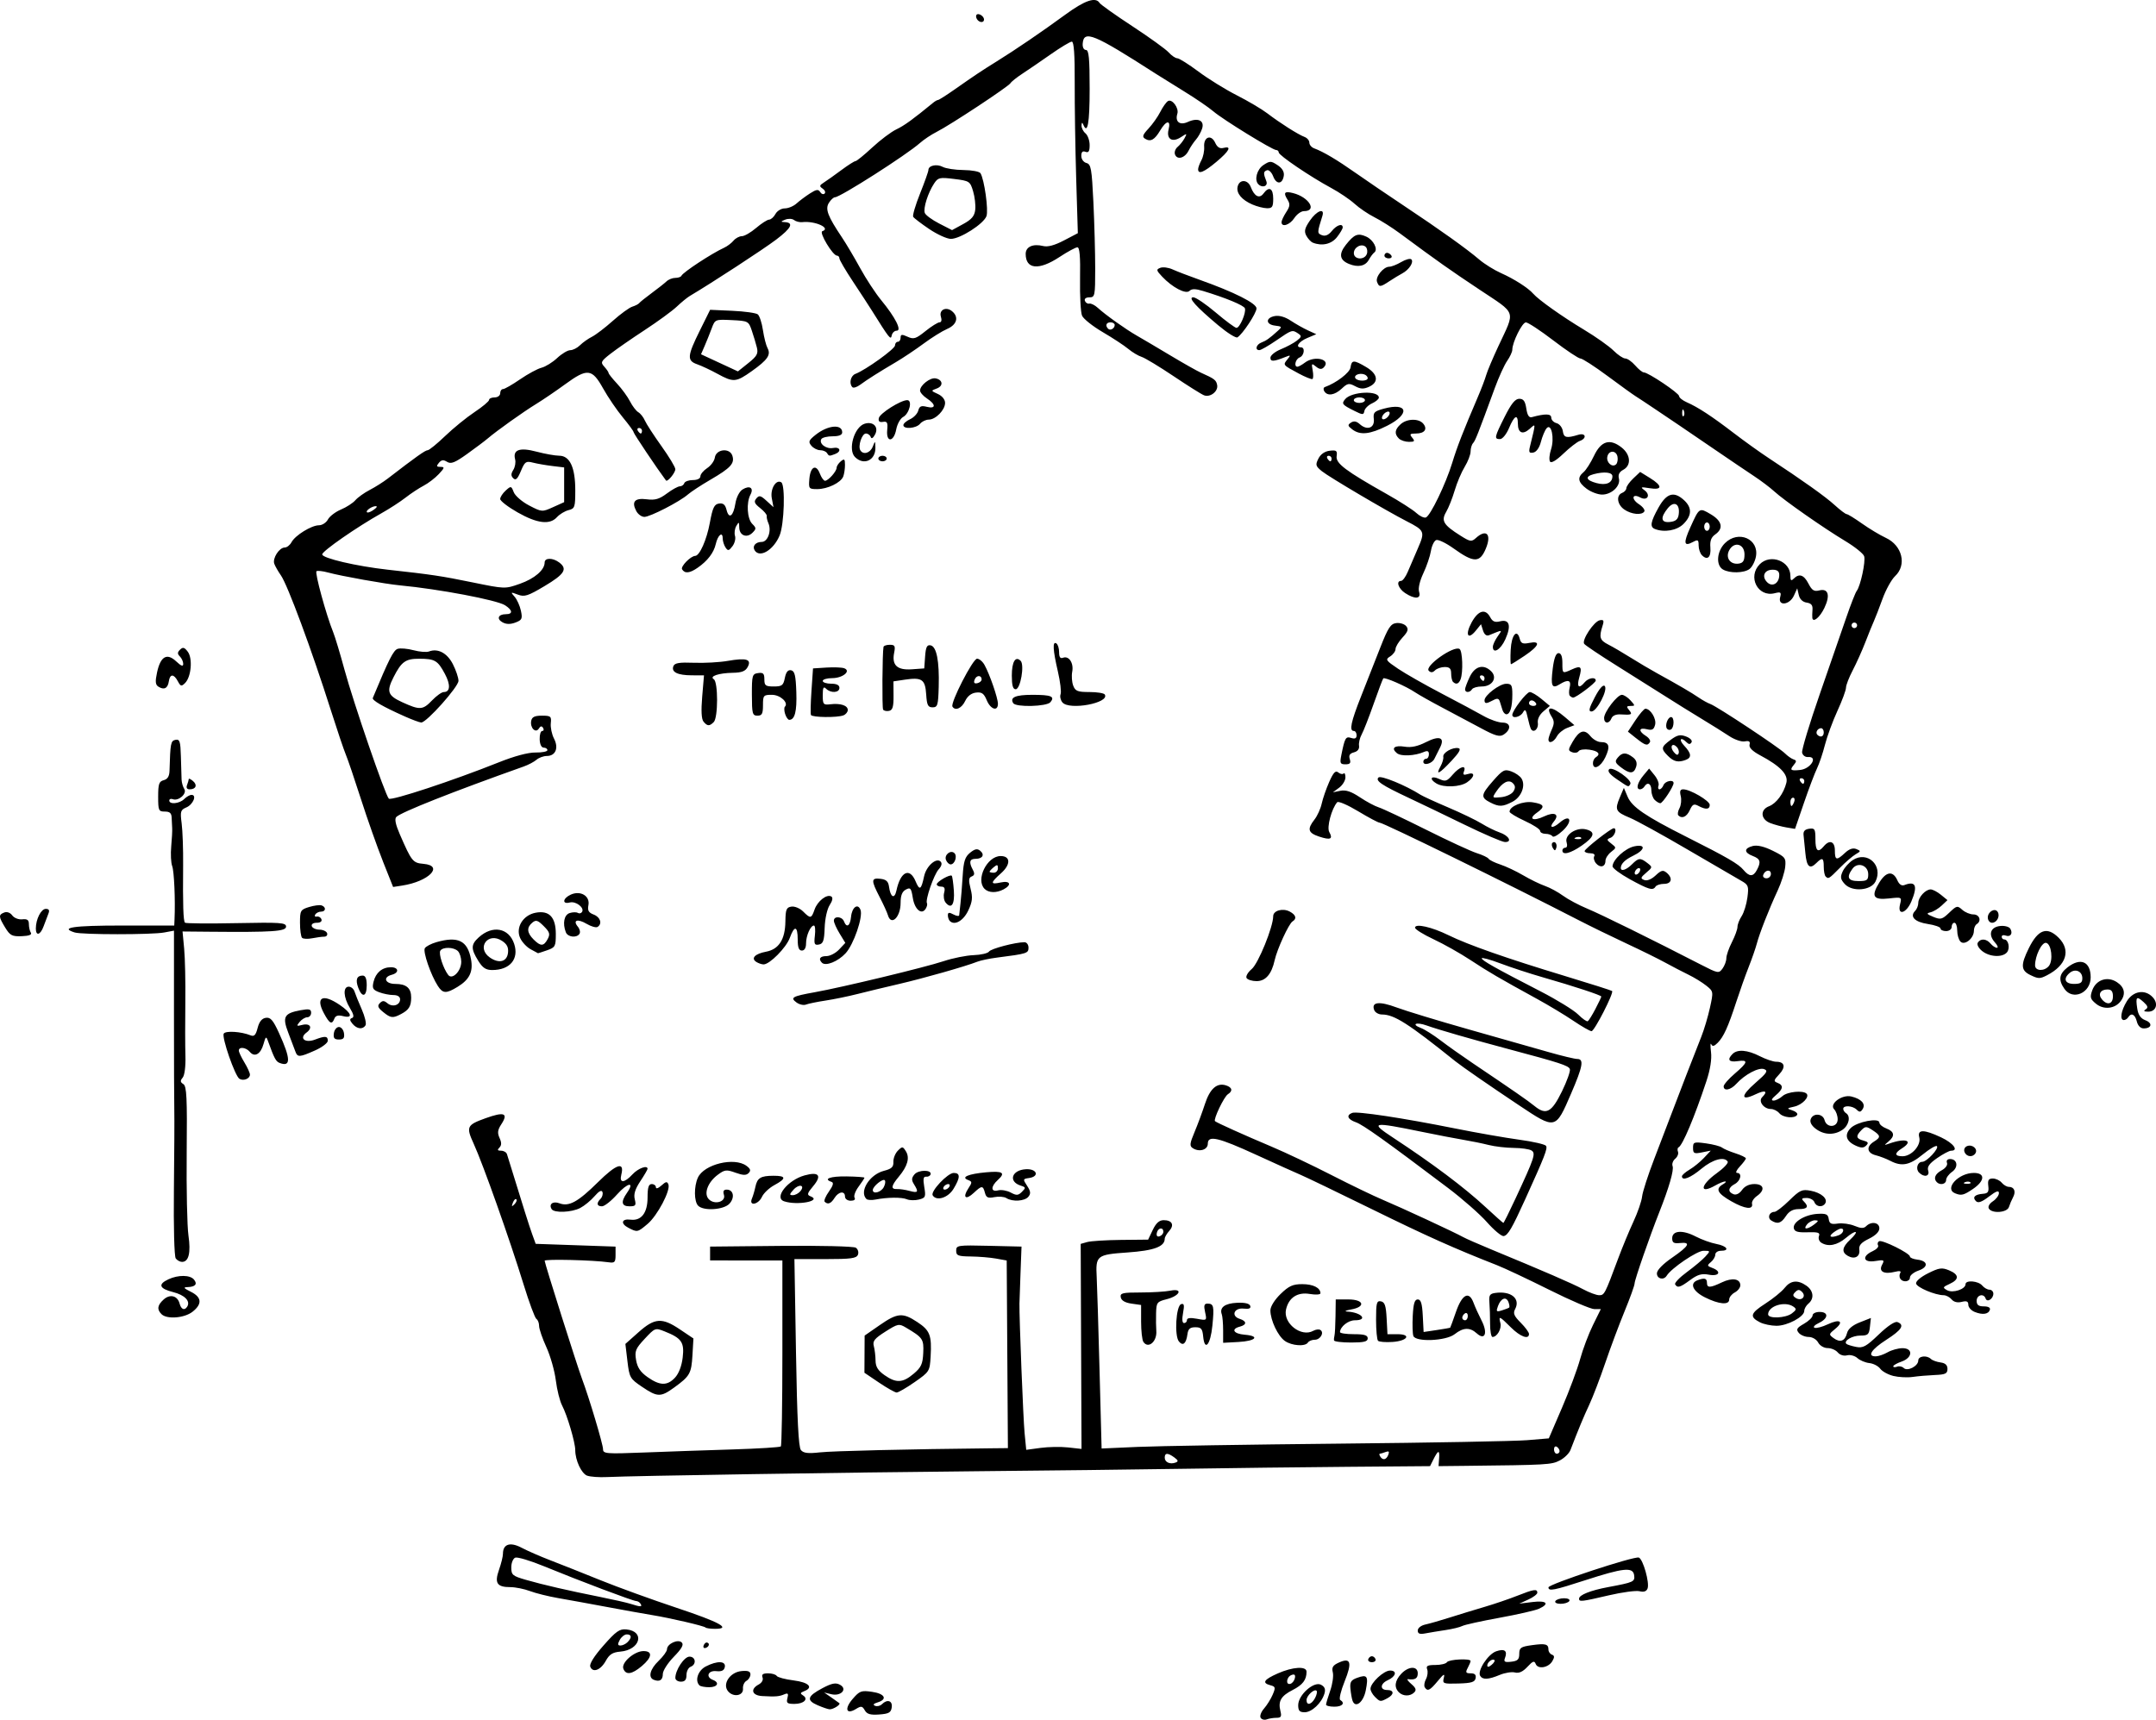 <?xml version="1.0" encoding="utf-8"?>
<svg height="218.252mm" viewBox="0 0 273.537 218.252" width="273.537mm" xmlns="http://www.w3.org/2000/svg">
	<title>A map of the house, with the locations of rooms and inhabitants marked.</title>
	<path d="m-140.18 237.429c-.137-.222.055-.748.426-1.171.371-.422.867-1.218 1.102-1.769.383-.898.353-1.021-.285-1.188-1.112-.291-.851-.715.92-1.499 1.919-.849 3.659-.954 3.659-.222 0 1.035-.48 1.667-1.764 2.322-1.481.756-1.864 1.417-1.549 2.674.174.693.08.854-.501.854-.393 0-.95.09-1.237.2-.287.11-.634.019-.771-.203zm4.348-5.053c.079-.409-.054-.522-.441-.374-.652.25-.762 1.324-.114 1.108.243-.081.492-.411.555-.734zm-54.57 4.104c-.315-.554-.461-.575-1.128-.166-1.232.755-1.489-.028-.417-1.273.885-1.028 1.097-1.106 2.467-.908 1.624.234 2.0.947.706 1.34-.529.161-.636.305-.322.434.26.106.648.016.864-.2.677-.677 1.368-.455 1.246.401-.093.657-.366.812-1.584.901-1.123.082-1.557-.043-1.833-.529zm54.986-.656c0-1.292 1.993-3.07 2.897-2.586.477.256.599.573.43 1.128-.362 1.195-1.6 2.36-2.507 2.36-.645 0-.82-.193-.82-.902zm2.133-.892c.217-.405.305-.824.197-.932-.291-.291-1.272.62-1.272 1.182 0 .73.628.584 1.075-.25zm-63.106.902c-1.463-.635-1.316-1.145.623-2.171 1.174-.621 1.669-.718 2.203-.432 1.016.544.145 1.503-1.094 1.205l-.908-.219.882.608c.485.335.957.67 1.048.744.212.174-.758.795-1.224.784-.194-.005-.883-.238-1.53-.52zm64.506-.079c.003-.146.242-.946.532-1.778.29-.832.437-1.874.326-2.315-.158-.629.005-.895.756-1.237 1.52-.692 1.723-.041.743 2.383-.48 1.188-.732 2.248-.559 2.354.66.408.269.858-.745.858-.582 0-1.056-.119-1.053-.265zm-68.335-.822c.153-.584.071-.682-.4-.481-.653.278-1.096.313-2.796.219-1.308-.072-1.557-.876-.454-1.467.407-.218.61-.586.491-.894-.145-.379.048-.524.698-.524.494 0 .99.148 1.102.328s1.073.437 2.137.57c1.942.243 2.574.898 1.327 1.376-.485.186-.512.292-.131.527.738.456.11 1.079-1.087 1.079-.919 0-1.05-.109-.887-.733zm71.692.319c-.09-.257-.208-.936-.264-1.509-.083-.858.069-1.103.863-1.389 1.276-.46 1.441-.216 1.082 1.602-.301 1.524-1.326 2.313-1.681 1.295zm2.836-.492c-.305-.305-.554-.758-.554-1.007 0-.751 1.678-2.319 2.482-2.319.937 0 .753.755-.3 1.23-.965.436-1.008 1.239-.065 1.239.898 0 .91.571.023 1.046-.882.472-.93.467-1.585-.189zm-82.06-.697c-.76-.916.238-2.421 1.701-2.563.827-.081 1.136.034 1.136.423 0 .294-.227.661-.505.816s-.476.6-.441.988c.082.908-1.223 1.14-1.89.336zm85.104.122c-.623-.623-.517-1.46.296-2.332.921-.989 2.103-1.026 2.103-.067 0 .652-.346.86-1.235.742-.194-.026-.005.251.419.615.578.495.671.763.37 1.063-.522.522-1.42.513-1.954-.021zm3.285-.628c-.117-.19-.048-.655.154-1.033.202-.378.272-.937.155-1.242-.169-.44.045-.555 1.039-.555.688 0 1.35-.159 1.47-.353.226-.365 2.999-.507 2.999-.153 0 .11-.164.507-.365.882-.307.574-.247.682.379.682.518 0 .708.187.625.617-.095.495-.525.629-2.176.676-1.947.055-2.047.017-1.864-.706.155-.612.004-.535-.76.386-1.008 1.214-1.308 1.359-1.655.798zm-92.021-.242c-.614-.614-.186-1.889.806-2.402 1.442-.746 2.574-.709 2.412.079-.09.439-.404.588-1.084.516-1.045-.111-1.376.748-.428 1.111.888.341.59.931-.47.931-.55 0-1.105-.106-1.235-.235zm-5.791-.706c-.755-.302-.486-1.353.617-2.411.582-.558 1.058-1.217 1.058-1.465 0-.691 1.4-1.334 1.873-.861.279.279.001.781-1.008 1.816-.767.787-1.394 1.765-1.394 2.173 0 .779-.405 1.043-1.147.746zm2.734-.24c0-1.005 1.124-2.7 1.79-2.7.801 0 .917.989.151 1.284-.291.112-.529.583-.529 1.047 0 .609-.197.844-.706.844-.388 0-.706-.214-.706-.475zm102.111-.261c-.393-.635.985-2.753 2.027-3.116 1.067-.372 1.47-.066 1.119.849-.184.48-.037.568.793.473.82-.094 1.019-.288 1.019-.997 0-.776.189-.907 1.587-1.102 1.754-.244 2.117-.147 2.117.563 0 .263.198.551.441.639.332.121.345.324.052.823-.494.843-1.839 1.066-2.114.351-.168-.437-.365-.367-1.049.371-.576.621-1.075.848-1.578.717-.404-.106-1.276.034-1.937.31-1.438.601-2.158.635-2.477.119zm1.814-1.996c-.245-.245-.914.252-.914.679 0 .234.202.207.538-.071.296-.245.465-.519.376-.608zm-110.522 1.088c-.293-.763 1.394-2.237 2.559-2.237 1.186 0 1.092.802-.223 1.909-1.252 1.053-2.017 1.161-2.336.329zm-4.197-.258c-.132-.343.482-1.327 1.677-2.686 1.594-1.813 2.043-2.129 2.907-2.042 2.403.241 1.758 2.602-.769 2.817-.977.083-1.39.344-1.843 1.166-.655 1.188-1.657 1.566-1.972.745zm4.726-3.109c.572-.572.533-.988-.093-.988-.284 0-.687.318-.894.706-.29.542-.268.706.093.706.259 0 .662-.191.894-.423zm93.977 2.161c.07-.209.277-.379.462-.379s.392.171.462.379c.07.209-.138.379-.462.379s-.531-.171-.462-.379zm-84.329-1.72c.078-.233.256-.411.397-.397.422.044.34.527-.115.679-.233.078-.36-.049-.282-.282zm90.611-1.923c0-.314.416-.641.97-.761.534-.116 1.923-.514 3.087-.885 1.164-.371 3.149-.978 4.41-1.349s3.132-1.008 4.158-1.415c2.09-.829 2.545-.898 2.545-.388 0 .193-.516.586-1.147.871l-1.147.52 1.676-.206c1.811-.222 2.231.213.824.855-.468.213-2.727.729-5.019 1.145-2.292.417-4.409.884-4.705 1.039-.296.155-1.252.388-2.125.518-.873.13-2.024.32-2.558.422-.723.138-.97.045-.97-.365zm-90.361-.379c-.212-.212-4.498-1.207-6.829-1.587-.97-.158-3.51-.614-5.644-1.014-2.134-.4-4.912-.905-6.174-1.123s-2.892-.622-3.623-.898c-.732-.276-1.851-.502-2.487-.502-1.709 0-2.042-.508-1.445-2.202.275-.778.499-1.693.499-2.033 0-1.238.913-1.533 2.366-.765.736.389 2.37 1.103 3.631 1.587s4.119 1.619 6.35 2.523c2.231.904 6.59 2.485 9.687 3.515 5.461 1.816 7.012 2.666 4.865 2.666-.566 0-1.104-.075-1.197-.168zm-8.24-3.007c-.12-.194-.374-.353-.564-.353-.4 0-7.17-2.556-11.719-4.424-1.711-.703-3.338-1.19-3.616-1.083-.281.108-.506.657-.506 1.238 0 .957.155 1.089 1.852 1.578 2.204.635 5.339 1.357 9.437 2.174 1.649.329 3.395.726 3.881.883 1.23.397 1.486.395 1.235-.012zm116.064-.353c.12-.194.615-.353 1.1-.353.498 0 .787.154.664.353-.12.194-.615.353-1.1.353-.498 0-.787-.154-.664-.353zm2.999-.293c0-.478 1.446-1.055 3.704-1.477 3.255-.608 3.404-.678 3.284-1.524-.149-1.042-1.361-.915-6.175.646-4.022 1.304-4.693 1.435-4.693.914 0-.405 10.901-4 11.468-3.782.537.206 1.382 3.205 1.106 3.925-.142.37-.475.484-1.015.348-.442-.111-2.198.123-3.902.52-3.474.81-3.776.844-3.776.429zm-125.832-15.61c-.736-.272-1.521-1.954-1.521-3.257 0-.967-1.019-4.426-1.666-5.653-.29-.55-.649-1.987-.799-3.192-.149-1.205-.688-3.101-1.197-4.213-.509-1.112-.925-2.326-.925-2.697 0-.371-.154-.769-.341-.885s-.914-2.07-1.614-4.342c-1.77-5.747-5.149-15.28-6.341-17.89-.986-2.159-.884-2.38 1.493-3.237 2.39-.862 2.937-.651 2.005.772-.464.708-.512 1.087-.218 1.731.27.593.264.935-.021 1.22-.293.293-.237.396.215.396.336 0 .672.198.747.441 2.166 7.03 2.824 9.119 3.195 10.142l.447 1.235 5.067.176 5.067.176v1.058c0 .928-.109 1.043-.882.931-1.962-.283-8.114-.43-8.114-.195 0 .317 4.103 13.289 4.732 14.962.9 2.391 2.676 8.334 2.676 8.952 0 .58.381.611 5.203.422 2.862-.112 7.893-.286 11.18-.388 3.287-.101 6.065-.273 6.174-.382.108-.109.197-5.462.197-11.898v-11.7l-4.586-.004-4.586-.004v-.878-.878l8.996-.089c4.948-.049 9.217.054 9.488.229.271.175.395.572.276.882-.181.471-.868.565-4.139.565h-3.922l.199 11.861c.143 8.49.32 12.007.625 12.374.324.39.897.461 2.389.294 1.619-.181 11.358-.413 21.737-.519l2.135-.022-.076-11.906-.076-11.906-1.353-.244c-.744-.134-2.186-.253-3.205-.265-1.62-.018-1.852-.11-1.852-.737 0-.685.181-.712 4.145-.617l4.145.099-.127 3.351c-.07 1.843-.131 3.59-.136 3.881-.031 1.795.479 14.655.652 16.425l.209 2.137 1.818-.246c1-.135 2.578-.161 3.507-.058l1.689.188-.052-13.011-.052-13.011.833-.234c.458-.129 2.383-.249 4.278-.269l3.445-.035.589-1.235c.416-.872.822-1.235 1.385-1.235 1.072 0 1.383.613.696 1.373-.31.343-.564.784-.564.981 0 1.004-1.362 1.509-4.705 1.743-3.933.276-4.073.389-3.926 3.134.052.97.214 6.26.359 11.755l.264 9.992 4.621-.205c2.542-.113 14.067-.299 25.611-.413 11.545-.114 22.231-.311 23.748-.438l2.757-.23 1.671-3.881c.919-2.134 1.954-4.912 2.3-6.174s1.079-3.206 1.629-4.322l.999-2.028h-.821c-.451 0-3.018-1.099-5.704-2.441-2.686-1.343-5.677-2.752-6.648-3.132-5.386-2.11-8.878-3.674-15.875-7.111-4.269-2.097-8.317-4.048-8.996-4.336-.679-.288-3.216-1.433-5.638-2.544-4.88-2.24-6.181-2.54-6.181-1.426 0 .779-1.083 1.099-1.909.563-.421-.273-.386-.589.221-2.03.396-.939.99-2.543 1.321-3.563.634-1.953 1.519-2.74 2.673-2.374.795.252.895.716.241 1.125-.485.303-1.87 3.203-1.633 3.417.222.201 3.696 1.765 7.199 3.243 1.746.737 5.152 2.353 7.569 3.592 2.417 1.239 5.353 2.655 6.526 3.148 2.297.965 9.133 4.137 10.181 4.725.352.197 1.939.896 3.528 1.552 6.735 2.782 10.383 4.363 11.702 5.073.773.416 1.69.756 2.037.756.656 0 .72-.124 2.38-4.586.541-1.455 1.427-3.598 1.969-4.763.541-1.164 1.034-2.593 1.094-3.175.06-.582.751-2.725 1.535-4.763s1.724-4.498 2.089-5.468c.927-2.463 3.129-8.154 3.889-10.054.35-.873.841-2.523 1.093-3.666.454-2.064.451-2.084-.476-2.822-.513-.409-1.536-1.036-2.272-1.392s-2.053-1.042-2.926-1.522c-.873-.48-3.096-1.576-4.939-2.435-1.843-.859-4.621-2.217-6.174-3.018-8.745-4.511-24.66-12.308-25.125-12.308-.176 0-1.398-.65-2.716-1.445-1.318-.795-2.514-1.311-2.659-1.147-.714.81-1.346 3.177-1.01 3.778.505.902.161 1.059-1.276.585-1.42-.469-1.552-.949-.599-2.165.363-.463.776-1.374.918-2.025.142-.651.571-1.891.954-2.756.529-1.195.803-1.483 1.143-1.201.246.204.552.267.68.139.128-.128.232.092.232.489 0 .397-.357.986-.794 1.309l-.794.588.95-.194c.683-.139 1.378.092 2.469.822.836.559 1.916 1.137 2.401 1.286s3.184 1.423 5.997 2.83c2.813 1.408 5.708 2.746 6.433 2.974.725.228 1.402.55 1.504.716.102.166.771.494 1.486.73.715.236 2.022.854 2.905 1.373s2.121 1.123 2.751 1.342c.63.219 1.662.777 2.293 1.241s2.021 1.205 3.088 1.647c1.732.718 8.158 3.885 14.419 7.108 2.168 1.116 2.266 1.133 2.734.493.267-.365.486-.958.486-1.316s.318-1.275.706-2.035c.388-.761.706-1.633.706-1.939s.237-.918.527-1.36.619-1.508.732-2.369c.189-1.445.129-1.608-.792-2.127-.548-.309-3.616-2.096-6.817-3.969-3.201-1.874-6.493-3.684-7.315-4.024-1.801-.743-1.931-1.007-1.265-2.575l.516-1.216.481 1.131c.551 1.297 2.258 2.462 7.407 5.056 5.252 2.646 6.641 3.452 7.288 4.225.738.882 1.23.887 1.695.018.557-1.04.447-1.421-.517-1.787-1.128-.429-1.128-.983-.001-1.266.58-.145 1.454.063 2.558.611 1.565.776 1.669.912 1.559 2.031-.065.66-.494 2.009-.955 2.999-1.098 2.361-2.297 5.416-2.645 6.738-.153.582-.622 1.931-1.043 2.999s-1.126 3.052-1.568 4.41c-1.034 3.178-1.608 4.441-2.361 5.193-.444.444-.663.491-.813.176-.113-.237-.127.204-.03.981.114.916-.091 2.216-.583 3.704-1.504 4.546-3.03 8.172-3.535 8.401-.135.061-.167.313-.072.561.095.247-.063.646-.352.885-.288.239-.438.66-.332.935.191.497-.455 2.738-1.677 5.822-1.229 3.103-3.143 8.623-3.143 9.066-0.0.246-.571 1.834-1.268 3.528-.697 1.694-1.806 4.66-2.463 6.591s-1.57 4.312-2.028 5.292c-.734 1.57-1.322 2.987-2.379 5.732-.164.427-.776 1.023-1.359 1.325-1.046.541-1.571.571-12.024.684l-3.351.036.072-1.013c.078-1.097-.129-1.038-.752.213l-.399.8-10.397.084c-5.718.046-15.159.16-20.98.252-5.821.093-17.568.232-26.106.31-16.237.148-43.874.583-46.942.739-.982.05-2.113-.03-2.513-.178zm74.484-2.321c-.831-.608-1.217-.599-1.217.027 0 .581.668.886 1.372.626.386-.143.353-.281-.156-.654zm27.148-.335c.16-.416.068-.511-.344-.353-.309.119-.638.216-.73.216-.093 0-.07.159.05.353.324.524.778.428 1.025-.216zm21.73-.469c0-.183-.159-.43-.353-.55-.194-.12-.353.029-.353.332 0 .302.159.55.353.55s.353-.149.353-.332zm-50.271-27.831c0-.638-.69-.522-.827.14-.076.368.056.529.353.43.261-.087.475-.343.475-.57zm-82.089-4.125c-.109-.109-.306.087-.438.435-.191.503-.151.543.197.197.241-.239.349-.524.241-.633zm159.171-41.295c0-.623-.759-.514-.977.14-.077.23.112.419.419.419s.559-.251.559-.559zm-143.228 65.089c-1.519-1.027-1.599-1.168-1.847-3.257l-.259-2.183 1.67-1.486c2.05-1.824 2.974-1.887 5.247-.359l1.716 1.153-.123 2.11c-.136 2.336-.32 2.663-2.311 4.109-1.722 1.251-2.127 1.242-4.092-.087zm4.182-1.152c.486-.517.854-1.476.982-2.558.229-1.939-.134-2.463-2.302-3.323-1.174-.466-1.219-.449-2.512.938-1.17 1.255-1.293 1.556-1.098 2.704.16.941.555 1.529 1.454 2.162 1.563 1.101 2.495 1.121 3.476.077zm25.892.621-1.852-1.251.013-2.358.013-2.358 1.906-1.323c2.263-1.571 2.919-1.624 4.784-.39 1.6 1.059 1.837 1.673 1.683 4.367-.107 1.873-.147 1.937-2.021 3.244-1.052.734-2.084 1.331-2.293 1.327-.209-.004-1.214-.57-2.233-1.258zm4.398-1.127c.951-.805 1.147-1.232 1.212-2.637.081-1.758-.046-1.944-2.207-3.225-.868-.515-1.009-.487-2.595.519-1.38.875-1.64 1.201-1.468 1.841.115.428.214 1.254.22 1.836.008.786.304 1.263 1.146 1.852 1.475 1.031 2.303.99 3.691-.186zm124.295.282c-.67-.165-1.42-.578-1.668-.917s-.868-.661-1.378-.716c-.51-.054-1.194-.34-1.52-.635s-.915-.451-1.309-.348c-.418.109-.909-.044-1.177-.366-.253-.305-.831-.554-1.286-.554-.465 0-.991-.308-1.204-.706-.213-.397-.739-.706-1.204-.706-.454 0-1.022-.236-1.261-.523-.36-.434-.248-.63.66-1.147.602-.343 1.096-.821 1.097-1.064.001-.243.399-.441.884-.441 1.181 0 1.128.829-.088 1.401-.534.251-.779.525-.545.61.234.085.994-.116 1.688-.445 1.526-.724 2.094-.359.921.593-.813.659-.82.705-.191 1.165.832.608 1.447.375 1.704-.646.13-.518.698-.995 1.613-1.355l1.412-.555-.122 1.116c-.108.985-.25 1.116-1.211 1.116-1.033 0-2.163.666-1.78 1.049.098.098.645.272 1.216.386.895.179 1.292-.037 2.891-1.57 1.147-1.099 2.053-1.701 2.377-1.577.941.361.548.987-1.406 2.242-1.927 1.237-2.492 2.128-1.334 2.104.34-.007 1.014-.239 1.499-.517s1.319-.51 1.852-.517c1.392-.018 1.329 1.205-.088 1.699-.582.203-1.058.474-1.058.601 0 .128.219.149.486.046.267-.103.647-.025.844.171.468.468 1.845-.245 1.845-.955 0-.571 1.078-.701 1.605-.194.184.178.732.376 1.217.441.607.081.882.338.882.824 0 .591-.257.716-1.587.771-.873.036-2.143.145-2.822.243-.679.098-1.783.042-2.452-.123zm-95.158-4.33c-.157-.243-.285-1.393-.285-2.558v-2.117l-1.231-.176c-.802-.115-1.272-.392-1.349-.794-.104-.543.197-.617 2.51-.617 1.445 0 3.145-.103 3.777-.23 1.66-.332 1.231.657-.471 1.086-1.218.307-1.298.414-1.335 1.764-.021.79-.009 1.803.028 2.25.112 1.362-1.034 2.333-1.644 1.392zm4.514-.043c-.593-.714-.371-4.523.275-4.736.384-.127.437.113.249 1.119-.152.808-.104 1.28.129 1.28.203 0 .369-.176.369-.392 0-.259.43-.311 1.268-.154 1.265.237 1.267.236 1.03-.843-.184-.836-.116-1.08.299-1.08.8 0 .871.316.626 2.794-.242 2.449-.983 3.318-1.17 1.373-.094-.981-.254-1.168-.994-1.168-.674 0-.91.208-1.0.882-.16 1.197-.566 1.545-1.08.927zm13.442-.068c-.884-.619-1.837-2.634-1.837-3.883 0-.482.533-1.339 1.289-2.074 1.056-1.025 1.553-1.252 2.752-1.252 1.384 0 2.309.465 2.309 1.16 0 .172-.606.211-1.347.086-1.568-.265-2.679.461-3.021 1.975-.394 1.742 1.928 3.557 3.456 2.702.311-.174.716-.223.9-.11.528.327.005 1.243-.71 1.243-.356 0-.745.159-.865.353-.332.537-2.039.421-2.925-.2zm-7.834-1.341c0-.867-.078-1.788-.173-2.046-.313-.853.388-1.382 1.929-1.456.985-.047 1.576.089 1.681.387.113.322-.137.428-.831.353-1.22-.132-1.64.939-.509 1.298.922.293.931.752.02.991-1.162.304-.799.906.617 1.023 1.98.164 1.435.8-.79.921l-1.944.106v-1.576zm14.069 1.276c-.023-.146.004-.423.059-.617.055-.194.114-1.305.13-2.469l.029-2.117h1.587c1.998 0 2.258.94.353 1.276-.695.123-.9.238-.47.265 1.819.11 2.674 1.105.95 1.105-.837 0-1.85.808-1.88 1.499-.006.146.783.265 1.753.265 1.333 0 1.764.129 1.764.529 0 .412-.47.529-2.117.529-1.164 0-2.135-.119-2.158-.265zm5.585.046c-.138-.138-.251-1.348-.251-2.688 0-2.13.078-2.422.617-2.319.487.093.64.545.723 2.143l.106 2.025h1.247c1.846 0 1.309.859-.617.986-.865.058-1.686-.009-1.825-.147zm4.481-.614c-.101-.264-.136-1.415-.077-2.558.081-1.564.238-2.077.636-2.077.398 0 .556.512.636 2.066l.107 2.066 1.657-.247c.911-.136 1.683-.271 1.715-.302.032-.03.36-.928.729-1.995.776-2.247 1.655-2.709 2.228-1.173.204.548.666 1.567 1.025 2.265.811 1.574.438 2.574-.608 1.628-.876-.792-1.709-.762-2.808.102-1.094.861-4.934 1.026-5.242.225zm6.909-2.539c0-.302-.159-.452-.353-.332-.194.12-.353.367-.353.55 0 .183.159.332.353.332.194 0 .353-.247.353-.55zm2.825.991c.002-.922-.038-2.152-.088-2.734-.075-.875.053-1.079.739-1.176 2.005-.284 3.237.721 2.522 2.058-.279.522-.136.868.707 1.711.581.581 1.057 1.228 1.057 1.437 0 .761-1.111.351-2.317-.855-1.432-1.432-1.563-1.485-1.313-.527.185.706-.414 1.762-1 1.762-.17 0-.308-.754-.307-1.676zm2.422-2.057c.072-.065.033-.376-.088-.691-.29-.755-.959-.505-1.33.496-.263.712-.21.772.495.555.435-.134.85-.296.923-.36zm31.822 1.875c-1.361-.695-1.232-1.15.67-2.371.982-.63 2.082-1.524 2.446-1.986.766-.974 1.665-1.069 2.774-.292.906.634 1.018 1.639.255 2.273-.291.242-.529.66-.529.93 0 .747-2.138 1.89-3.528 1.885-.679-.002-1.619-.2-2.089-.44zm4.05-1.135c.593-.452.614-.57.156-.877-1.069-.715-3.175-.054-3.175.997 0 .582 2.214.494 3.019-.12zm1.285-2.723c-.329-.329-.521-.326-.861.015-.349.349-.331.504.085.761.707.437 1.348-.204.776-.776zm-208.139 2.822c-.603-.603-.526-1.139.269-1.858.811-.734 1.764-.491 2.028.519.195.744.633.918.964.383.433-.701-.313-1.472-1.784-1.843-1.767-.445-1.966-.991-.593-1.629 1.242-.577 2.739-.562 3.232.033.477.575.179.93-.806.96-.59.018-.509.135.412.593 1.39.692 1.464 1.553.217 2.534-1.034.813-3.26.987-3.939.308zm230.029-.289c-.437-.178-.794-.584-.794-.902 0-.434-.211-.526-.842-.368-.533.134-1.002.018-1.278-.315-.24-.289-.695-.528-1.01-.531-1.089-.01-3.397-.986-3.497-1.479-.059-.287.578-.833 1.519-1.303 1.407-.703 1.756-.752 2.658-.379 1.298.537 1.325 1.159.076 1.728-.885.403-.91.468-.314.801.717.401 2.335-.13 2.335-.766 0-.556 1.623-.426 2.117.169.242.291.658.529.925.529.267 0 .486.229.486.508 0 .657-.798 1.156-.979.612-.232-.694-1.138-.463-1.138.29 0 .523.235.706.911.706.572 0 .857.164.765.441-.189.567-.937.666-1.94.258zm-34.219-1.849c-1.538-.773-1.972-1.769-.941-2.164.883-.339 1.206-.254 1.206.315 0 .677.393.667 1.896-.05 1.316-.627 2.337-.462 2.337.379 0 .29-.318.698-.706.905-.388.208-.706.61-.706.894 0 .732-1.308.613-3.087-.28zm-3.773-1.641c-.109-.177.559-.878 1.485-1.557.926-.68 1.983-1.567 2.349-1.971.658-.727.656-.736-.239-.736-.818 0-4.073 2.206-4.662 3.159-.381.616-1.245.412-1.245-.294 0-.406.751-1.18 1.94-1.999 2.153-1.483 2.425-2.002.97-1.85-.769.081-.97-.045-.97-.604 0-.994 1.319-1.093 2.985-.225.75.391 1.933.817 2.629.948 1.346.253 1.743.864.56.864-.388 0-.706.219-.706.486s-.252.695-.56.951c-.504.418-.486.492.176.737 1.218.45.892 1.108-.426.861-.908-.17-1.425-.025-2.362.666-1.302.961-1.621 1.054-1.924.563zm28.556-.737c-.12-.194-.116-.518.009-.72.147-.238-.093-.287-.684-.138-1.379.346-2.085-.034-1.632-.879.34-.636.274-.673-.867-.488-1.513.246-1.741-.607-.333-1.248.496-.226.811-.558.7-.738-.111-.18-.056-.417.123-.528.376-.232 3.919 1.524 3.919 1.943 0 .154.424.329.943.391 1.353.16 1.435.939.147 1.388-.6.209-1.09.603-1.09.875 0 .567-.908.671-1.235.142zm-218.787-2.558c-.186-.251-.286-4.022-.233-8.731.052-4.56.075-9.084.05-10.054s-.043-6.5-.042-12.288l.002-10.524-1.245.233c-1.563.293-10.434.29-11.361-.005-1.938-.615-.153-.877 5.976-.877h6.665l.035-.794c.109-2.501-.05-6.099-.297-6.749-.157-.414-.213-1.545-.123-2.514.09-.969.144-1.999.121-2.29-.023-.291-.052-.886-.065-1.323-.018-.596-.234-.794-.868-.794-.786 0-.845-.131-.845-1.899 0-1.602.11-1.928.706-2.084.487-.127.714-.496.734-1.188.101-3.528.156-3.814.765-3.933.531-.104.626.193.678 2.11.033 1.227.073 2.548.088 2.936.015.388.171.928.346 1.2.374.581-.736 1.564-1.455 1.288-.248-.095-.451-.019-.451.169 0 .531 1.3.402 1.89-.187.291-.291.711-.529.933-.529.705 0 .205 1.22-.651 1.587-.747.321-.802.506-.602 2.037.121.926.205 3.307.186 5.292-.047 5.026.019 7.088.235 7.304.102.102 3.029.127 6.505.057 5.629-.113 6.32-.065 6.32.441 0 .607-1.718.723-9.654.65l-3.48-.032.205 2.18c.113 1.199.18 4.244.148 6.766-.031 2.522-.026 5.601.013 6.842.041 1.326-.103 2.464-.35 2.761-.328.396-.31.573.087.819.421.26.493 1.73.424 8.704-.045 4.615.055 9.344.223 10.508.317 2.197.036 3.351-.815 3.351-.26 0-.621-.198-.801-.441zm212.151-.319c-.831-.465-.744-1.095.284-2.061 1.237-1.162.793-1.344-.54-.222-1.123.945-2.245 1.161-3.126.603-.271-.171-.401-.551-.288-.843.165-.431-.106-.521-1.436-.477-1.251.042-1.667-.079-1.756-.511-.16-.778 1.413-1.733 3.007-1.826 1.095-.064 1.336.047 1.423.653.085.594.301.701 1.152.577.576-.085 1.53.046 2.12.291.806.334 1.174.344 1.477.041.651-.651 1.674-.485 1.674.273 0 .432-.479.91-1.323 1.323-.995.486-1.297.832-1.22 1.397.12.875-.593 1.261-1.447.783zm-1.154-2.629c.576-.221.778-.844.273-.844-.157 0-.594.233-.97.518-.699.529-.308.712.697.326zm-3.125-1.362c.575-.435.593-.52.111-.529-.316-.006-.772.227-1.013.518-.563.678.011.685.903.011zm-41.517-.295c-.898-1.014-3.12-2.966-4.939-4.339-7.962-6.01-10.776-8.018-11.685-8.336-1.056-.37-1.26-.887-.471-1.19.61-.234 6.438.648 13.082 1.981 2.716.545 6.368 1.184 8.114 1.421 1.746.237 3.276.589 3.4.782.215.337-.164 1.308-2.641 6.771-1.674 3.692-2.204 4.597-2.74 4.679-.268.041-1.223-.755-2.121-1.769zm3.617-2.98c2.42-5.2 2.604-5.755 2.036-6.115-.271-.172-1.287-.319-2.257-.326-.97-.008-2.399-.175-3.175-.371-.776-.197-2.205-.489-3.175-.65-.97-.161-3.351-.619-5.292-1.018-6.378-1.311-6.681-1.246-3.616.768 4.994 3.282 8.983 6.279 11.665 8.764 1.2 1.112 2.226 2.025 2.28 2.028.054.004.744-1.383 1.534-3.08zm-112.541 3.699c-1.034-.535-.87-1.18.264-1.034 1.368.177 2.166-.857 2.166-2.808 0-1.284.132-1.709.529-1.709.291 0 .529.183.529.407 0 .232.3.136.698-.224.571-.517.733-.541.889-.135.292.76-1.402 3.967-2.648 5.016-1.27 1.068-1.294 1.073-2.427.487zm144.995-.931c-.53-.336-.249-1.092.405-1.092.224 0 1.074-.655 1.89-1.456 1.333-1.308 1.608-1.433 2.712-1.225 1.327.249 2.204 1.016 1.838 1.607-.335.542-1.138.448-1.372-.161-.112-.291-.557-.529-.99-.529-.612 0-.693.094-.364.423.685.685.493.988-.627.988-.731 0-1.226.268-1.628.882-.61.931-1.067 1.069-1.865.563zm-154.736-1.445c-.389-.629.166-1.045.983-.737 1.216.458 2.35-.162 4.89-2.674 2.361-2.335 3.397-2.67 2.968-.96-.279 1.112.371 1.094 1.42-.038.718-.775 1.909-1.21 1.909-.698 0 .101-.415.811-.923 1.578-.659.996-.859 1.649-.699 2.285.195.777.109.891-.665.891-1.024 0-1.129-.558-.324-1.708 1.03-1.471.093-1.316-1.266.209-.735.825-1.592 1.499-1.905 1.499-.662 0-.736-.398-.177-.957.216-.216.324-.599.239-.851-.102-.306-.438-.13-1.01.532-.471.545-1.286 1.214-1.809 1.486-1.101.573-3.314.66-3.633.143zm182.347-.064c-.15-.243.061-.628.508-.925.421-.28.766-.746.766-1.036 0-.388-.336-.272-1.265.437-.919.701-1.371.859-1.652.577-.487-.487-.139-.853.888-.93.642-.048.772-.24.68-.999-.089-.735.036-.94.574-.94.378 0 .885.238 1.127.529.242.291.648.529.904.529.685 0 .93.589.544 1.309-.186.347-.425.91-.53 1.249-.221.715-2.135.866-2.546.201zm-163.755-.36c-.529-.529-.549-2.443-.036-3.568.775-1.701 4.62-2.637 6.16-1.5.518.382.586.606.279.917-.309.314-.707.303-1.674-.046-1.143-.413-1.364-.387-2.24.265-1.289.959-1.819 2.425-1.128 3.116.737.737 2.184.306 1.906-.568-.146-.459-.037-.662.354-.662.858 0 1.057 1.0.354 1.777-.718.793-3.277.966-3.974.269zm131.08-.564c-1.78-1.016-2.058-1.58-1.063-2.16.34-.198.459-.359.265-.358-.194.001-.75.229-1.235.506-2.069 1.183-1.926-.04.181-1.553.876-.629 1.502-1.291 1.39-1.471-.424-.686-1.914-.28-3.336.907-1.391 1.162-2.469 1.58-2.469.958 0-.152.437-.535.97-.851.534-.316 1.357-.987 1.829-1.491l.859-.917-1.124.225c-.998.2-1.124.136-1.124-.573 0-.746.106-.783 1.64-.573.902.124 1.815.363 2.028.531.214.168.984.498 1.711.732s1.323.523 1.323.641-.345.582-.767 1.031c-.422.449-.581.816-.353.816.678 0 .47 1.003-.291 1.411-.846.453-.911 1.002-.154 1.292.337.129.757-.082 1.078-.54.335-.478.905-.752 1.565-.752 1.231 0 1.392.771.318 1.523-.396.278-.674.714-.617.969.179.807-.897.682-2.626-.304zm-124.263-.336c.143-.34.342-1.014.443-1.499.237-1.137.663-1.399 2.283-1.406 1.639-.007 1.678.348.13 1.182-.656.353-1.367 1.025-1.58 1.491-.454.996-1.692 1.22-1.276.231zm4.089.337c-1.335-.445.441-2.694 2.599-3.29 1.817-.502 2.225.012 1.086 1.366-.759.902-.814 1.105-.35 1.283 1.539.59-1.648 1.203-3.334.641zm2.051-1.275c.656-.791-.158-.979-.863-.199-.531.587-.546.697-.09.697.297 0 .727-.224.954-.498zm3.094 1.331c-.124-.124.12-.708.541-1.3.522-.733.631-1.12.342-1.216-1.131-.377-.184-.731 1.87-.7 1.261.019 2.293.093 2.293.164s-.336.584-.747 1.14c-.411.556-.64 1.184-.508 1.397.143.232-.051.386-.488.386-.41 0-.726-.23-.726-.529 0-.76-.812-.652-1.329.176-.452.723-.851.877-1.247.481zm5.294-.351c-.946-.946.395-3.104 2.222-3.574.982-.253 1.228-.485 1.201-1.137-.019-.451.236-1.089.565-1.419.563-.563.624-.559 1.021.076.513.821.216 1.887-.895 3.216-.993 1.188-1.051 1.614-.216 1.578.34-.015 1.054.091 1.587.237 1.075.292 1.17.145.55-.847-.331-.529-.318-.794.058-1.248.503-.606 2.218-.616 2.048-.011-.054.194-.309.329-.565.3-.349-.04-.408.288-.236 1.309.212 1.253.157 1.38-.68 1.591-.5.126-1.188.11-1.528-.035-.649-.277-2.467-.26-3.987.037-.494.097-1.01.064-1.147-.072zm2.197-1.495c.194-.363.252-.76.129-.883-.252-.252-1.516.784-1.516 1.244 0 .566 1.034.296 1.386-.361zm15.564 1.382c-.282-.178-.966-.234-1.52-.123-.822.164-1.043.063-1.204-.552-.246-.941-.4-.94-1.414.012-1.015.953-1.459.609-.703-.546.521-.795.518-.878-.04-1.093-.92-.355.063-.767 2.317-.972 2.109-.192 2.49.058 1.48.971-.925.837-.908 1.569.032 1.323.401-.105 1.12.019 1.598.275.742.397.951.383 1.427-.093.509-.509.495-.578-.154-.784-1.625-.516-1.147-1.995.674-2.082 1.395-.067 1.731.925.378 1.117-.786.111-.795.149-.241.994.451.689.485.987.156 1.384-.472.568-2.008.662-2.786.171zm-9.352-.349c-.306-.496 1.898-2.843 2.669-2.843.855 0 .845.589-.033 2.028-.692 1.136-2.158 1.589-2.637.815zm2.104-1.079c.12-.194.059-.353-.135-.353-.194 0-.451.159-.571.353-.12.194-.059.353.135.353.194 0 .451-.159.571-.353zm127.617.825c-1.427-.576.414-2.589 2.369-2.589 1.465 0 1.416.996-.1 2.028-1.183.805-1.48.879-2.269.56zm1.933-1.391c-.117-.117-.421-.13-.676-.028-.281.113-.198.196.213.213.372.015.58-.068.463-.185zm-4.255-.022c-.465-.465-.22-1.065.619-1.514.49-.262.775-.663.668-.942-.111-.289.047-.485.392-.485.932 0 1.091 1.041.249 1.63-.414.29-.752.756-.752 1.036 0 .521-.753.697-1.176.274zm-2.254-1.219c-.47-.47-.203-1.368.407-1.368.566 0 2.15-1.696 1.857-1.989-.125-.125-.933.35-1.795 1.057-1.672 1.37-2.667 1.565-4.118.808-.498-.26-1.331-.579-1.852-.71-1.118-.281-1.233-1.098-.241-1.717.911-.569.889-.775-.156-1.46-.78-.511-.914-.513-1.411-.015-.75.75-.69 1.085.238 1.328.615.161.694.299.362.631-.327.327-.634.33-1.327.015-1.242-.566-1.475-1.392-.63-2.237.804-.804 3.629-1.339 3.629-.687 0 .224.397.559.882.743 1.035.393 1.125.957.265 1.666-.577.475-.571.492.088.258 2.158-.766 3.176-.364 1.587.628-.938.586-.892.976.115.976 1.144 0 2.385-1.396 2.125-2.391-.273-1.042.58-1.042 2.788.001 1.543.729 2.254 1.684 1.254 1.684-.232 0-1.029.421-1.771.935-.992.688-1.294 1.107-1.142 1.587.234.736-.509.902-1.153.257zm5.766-2.616c-.121-.314.022-.631.339-.752.659-.253 1.38.374 1.048.911-.346.56-1.146.468-1.386-.159zm-18.884-2.948c-.545-.419-.77-.858-.628-1.227.311-.81 1.534-.719 1.756.131.271 1.036 1.662.948 1.662-.106 0-.446-.198-1.013-.441-1.26-.675-.686.983-1.925 2.183-1.632 1.267.31 1.835.937 1.435 1.583-.259.419-.414.437-.763.088-.513-.513-1.708-.588-1.708-.106 0 .183.159.43.353.55.617.381.381 1.528-.431 2.097-1.041.729-2.374.682-3.416-.119zm-37.624-2.968c-3.652-2.434-7.26-4.929-8.077-5.585-5.98-4.803-7.776-5.948-9.327-5.948-.421 0-.864-.254-.983-.565-.395-1.03.641-1.149 2.848-.326 1.184.441 5.328 1.702 9.209 2.801s8.42 2.389 10.088 2.866c1.668.477 3.295.868 3.616.868.88 0 .716.923-.781 4.393-1.981 4.594-1.953 4.588-6.593 1.495zm5.429-1.765c.647-1.322 1.1-2.601 1.007-2.843-.169-.442-1.258-.796-7.827-2.547-4.663-1.243-8.898-2.465-10.337-2.982-1.333-.479-2.024-.173-.725.321.47.179 1.581.879 2.469 1.557.888.678 2.708 1.97 4.045 2.87 5.277 3.555 7.053 4.787 7.899 5.476 1.461 1.19 2.164.815 3.469-1.852zm27.575 2.756c-.242-.291-.718-.529-1.058-.529-.907 0-1.634-.977-1.114-1.497.783-.783.4-.957-.822-.375-1.919.915-1.932.209-.027-1.443 1.459-1.266 1.632-1.54 1.102-1.744-.684-.262-2.455.675-3.538 1.872-.709.783-1.598.956-1.598.31 0-.224.635-.951 1.411-1.615 1.687-1.444 1.764-1.788.353-1.581-1.106.162-1.354-.194-.635-.913.621-.621 1.889-.518 3.457.282.761.388 1.697.706 2.082.706 1.088 0 1.244.676.372 1.604-.702.748-.727.873-.213 1.07.796.305.73.793-.212 1.579-.53.442-.627.666-.292.674.276.006.791-.251 1.145-.571.617-.558 2.6-.756 3.051-.305.411.411-.545 1.418-1.561 1.643-.971.215-.982.239-.231.481.434.14.703.395.597.567-.31.502-1.79.36-2.268-.216zm-195.361-4.362c-.563-.348-2.274-5.279-1.99-5.737.239-.387 2.209-.261 3.394.217.466.188.667-.019.903-.935.206-.799.541-1.212 1.041-1.285.594-.087.919.286 1.664 1.914 1.508 3.295 1.534 4.368.09 3.814-.48-.184-.68-.56-1.487-2.798-.224-.62-.292-.571-.563.403-.356 1.281-1.128 1.72-1.736.987-.478-.576-1.394-.684-1.394-.164 0 .189.317.864.704 1.499s.705 1.337.706 1.558c.002.513-.825.84-1.332.527zm7.087-3.488c-.122-.34-.521-1.397-.889-2.351-.783-2.033-.537-2.481 1.573-2.866 1.081-.197 1.323-.138 1.323.327 0 .313-.219.568-.486.568-.267 0-.704.266-.97.59-.431.526-.398.568.309.386 1.037-.267 1.398.349.565.964-.979.723-.191 1.377 1.077.895 1.292-.491 1.622-.461 1.622.147 0 .282-.735.838-1.632 1.235-1.988.88-2.211.889-2.491.105zm4.893-2.293c.062-.437.351-.794.642-.794.291 0 .58.357.642.794.087.611-.061.794-.642.794-.581 0-.729-.183-.642-.794zm157.271-1.574c-1.065-.72-3.126-1.963-4.581-2.761-4.903-2.689-6.165-3.426-8.511-4.97-1.286-.846-3.389-2.031-4.674-2.632-1.285-.601-2.337-1.258-2.337-1.459 0-.57 2.116-.095 4.255.956 2.495 1.225 7.356 2.93 14.702 5.156 3.253.985 5.974 1.851 6.047 1.923.243.239-2.243 5.097-2.608 5.097-.197 0-1.228-.589-2.293-1.31zm2.79-1.522c.408-.783.742-1.485.742-1.56 0-.169-3.426-1.298-7.408-2.441-1.649-.473-4.07-1.266-5.38-1.761-1.31-.495-2.38-.788-2.378-.651.003.273 1.738 1.248 7.47 4.199 2.073 1.067 4.215 2.387 4.76 2.932.545.545 1.095.927 1.222.849.127-.078.565-.783.973-1.566zm-157.7 1.892c-.361-.437-.377-.623-.062-.729.297-.1.219-.475-.263-1.266-.83-1.361-.903-2.711-.147-2.711.297 0 .627.278.733.617s.518 1.355.914 2.257c.397.902.613 1.814.481 2.028-.35.566-1.099.477-1.655-.197zm226.383-.295c-.229-.912-.709-1.145-1.09-.529-.12.194-.367.353-.55.353-.552 0-.371-1.166.37-2.381.815-1.337 2.339-1.564 3.309-.492.739.817.402 1.817-.609 1.81-.521-.004-.616-.094-.307-.291.343-.218.28-.438-.267-.933-.891-.806-1.028-.668-.803.814.126.826.432 1.268 1.038 1.499.945.359.799 1.034-.224 1.034-.395 0-.732-.343-.868-.882zm-230.002-1.028c-1.104-2.05-.176-2.55 1.994-1.076 1.527 1.038 1.743 1.758.427 1.428-.624-.157-.951-.062-1.096.315-.311.81-.61.66-1.325-.667zm7.495-.181c-.653-.533-.741-.774-.407-1.114.337-.343.539-.34.966.014.653.542 1.607.244 1.607-.502 0-.337-.323-.54-.859-.54-.472 0-1.283-.161-1.801-.358-.802-.305-.907-.501-.709-1.323.28-1.161 1.097-1.847 2.202-1.847.999 0 1.079.702.109.956-1.181.309-.845 1.161.459 1.161 1.398 0 2.013.535 2.005 1.746-.007 1.097-.29 1.553-1.294 2.082-1.042.549-1.308.517-2.277-.275zm217.345-1.025c-.736-.596-.804-.827-.501-1.691.481-1.368 1.923-1.857 3.134-1.064.99.649 1.159 1.529.468 2.433-.729.955-2.139 1.101-3.102.322zm2.132-.941c0-.638-.19-.882-.685-.882-.9 0-1.247.607-.714 1.25.67.807 1.398.615 1.398-.368zm-167.016.767c-.841-.615-.536-.788 2.272-1.291 3.511-.628 14.027-3.163 16.394-3.951 1.161-.387 2.874-.731 3.808-.764.934-.034 1.81-.238 1.947-.453.232-.365 3.349-1.187 4.5-1.187.281 0 .512.31.512.69 0 .717-.176.772-4.015 1.264-.947.121-2.058.353-2.469.516-1.483.587-6.811 2.104-9.92 2.825-1.746.405-4.128.979-5.292 1.276-1.164.297-2.99.672-4.057.834-1.067.162-2.183.391-2.48.509-.297.119-.837-.002-1.2-.267zm-55.598-1.855c-.389-1.022-.195-1.558.561-1.558.346 0 .508.395.508 1.235 0 1.45-.575 1.623-1.07.323zm216.46.128c-.787-1.124-.681-1.883.38-2.718 1.662-1.307 2.951-.757 2.951 1.26 0 1.983-2.268 2.976-3.331 1.458zm2.273-1.344c0-.888-.889-1.274-1.592-.691-.881.731-.624 1.407.534 1.407.829 0 1.058-.156 1.058-.717zm-208.636.981c-.899-1.391-1.923-4.36-1.654-4.796.143-.231.803-.577 1.468-.767 2.753-.789 3.95-.196 4.39 2.174.292 1.575-.195 2.576-1.701 3.494-1.448.883-1.875.865-2.503-.106zm2.966-3.071c0-.513-.191-1.124-.423-1.356-.524-.524-1.923-.554-2.236-.049-.235.38.378 2.255 1.005 3.074.509.665 1.654-.49 1.654-1.669zm99.636 2.062c-.133-.216.161-.731.655-1.147.834-.702 2.721-5.348 2.721-6.699 0-.722 1.218-1.063 2.103-.589.79.423.922.899.346 1.254-.47.291-1.955 3.521-2.264 4.926-.388 1.763-1.151 2.646-2.289 2.646-.566 0-1.138-.176-1.272-.392zm99.44-.382c-1.211-.585-1.25-1.272-.194-3.411 1.18-2.389 2.318-2.786 3.783-1.321 1.578 1.578.986 3.492-1.469 4.757-.911.469-1.102.467-2.119-.025zm2.342-1.143c.582-.701.333-2.814-.347-2.942-.545-.103-1.398 1.64-1.398 2.856 0 .73 1.163.787 1.745.086zm-199.272-.682c-.934-1.512-.924-2.043.059-2.943 1.754-1.605 3.835-1.229 4.509.815.633 1.919-.539 3.317-2.782 3.317-.815 0-1.219-.269-1.787-1.188zm3.785-.995c.08-.694-.126-1.103-.77-1.524-1.77-1.16-3.271.892-1.544 2.11 1.159.817 2.182.558 2.314-.586zm31.507 1.158c-.724-.458-.18-1.035 1.224-1.298 1.633-.306 2.43-1.549 2.461-3.836.021-1.534.127-1.795.772-1.889.411-.06 1.075.217 1.475.617.939.939 1.05.92 1.457-.25.374-1.074 1.563-1.995 2.126-1.648.226.14.149.539-.21 1.087-.323.492-.597 1.732-.637 2.874-.057 1.65-.187 2.03-.729 2.134-.566.109-.639-.054-.512-1.142.082-.698.027-1.269-.121-1.269-.433 0-1 1.287-1 2.27 0 .569-.196.905-.529.905-.382 0-.529-.392-.529-1.411 0-1.731-.418-1.815-1.002-.201-.448 1.24-2.564 3.38-3.332 3.37-.236-.003-.647-.144-.915-.313zm8.325.102c-.487-.487-.248-.842.566-.842.451 0 1.175-.377 1.609-.839l.788-.839-.725-1.19c-.399-.654-.726-1.388-.727-1.631-.002-.622 1.037-.55 1.282.088.339.884.782.594.899-.59.119-1.208.862-1.747 1.199-.869.34.887-.866 4.398-1.895 5.512-.965 1.045-2.526 1.67-2.997 1.199zm147.19-1.49c-.454-.367-.691-.826-.547-1.058.351-.567 1.098-.513 1.623.119.242.291.603.529.803.529.2 0 .088-.306-.251-.679-.882-.975-.582-1.942.647-2.083.563-.065 1.142.085 1.297.336.371.601.026 1.111-.591.874-.271-.104-.493-.036-.493.152s.142.342.315.342c.535 0 .778 1.121.353 1.632-.569.686-2.211.601-3.155-.164zm-184.153-.223c-.496-.27-1.094-.91-1.327-1.423-.606-1.331.361-2.912 1.966-3.213 1.721-.323 2.557.562 2.557 2.706 0 1.561-.075 1.701-1.111 2.062-.611.213-1.127.381-1.147.373-.019-.008-.442-.235-.938-.505zm2.161-1.289c.339-.634.262-.889-.497-1.647-.755-.755-.985-.825-1.447-.442-.74.615-.691 1.286.156 2.133.899.899 1.288.889 1.788-.044zm179.253.322c-.23-.23-.419-.863-.419-1.406s-.159-.988-.353-.988-.353.238-.353.529c0 .294-.314.529-.706.529-.388 0-.706-.149-.706-.331s-.727-.44-1.616-.573c-1.652-.248-2.324-.942-1.606-1.659.22-.22.4-.674.4-1.009 0-.721.914-1.719 1.574-1.719.256 0 .84.306 1.298.68l.833.68-.74.695c-.407.382-1.042.766-1.411.852-.563.132-.505.225.355.578.927.38 1.122.329 2.022-.534.938-.899 1.034-.92 1.648-.365.358.324.996.589 1.417.589.781 0 1.061.835.413 1.235-.194.12-.353.502-.353.848 0 .951-1.172 1.896-1.698 1.37zm-210.412-.486c-.144-.144-.262-1.003-.262-1.908 0-1.55.067-1.666 1.149-1.998.632-.194 1.346-.287 1.587-.206.605.202.553.793-.069.793-.28 0-.609.163-.732.362-.123.199-.033.318.2.265.233-.053.496.102.585.344.098.267-.14.441-.603.441-.447 0-.704.18-.62.433.079.238.515.437.969.441.453.004.891.206.973.449.082.243-.083.441-.366.441-.283 0-.972.091-1.531.203-.559.112-1.135.085-1.279-.059zm-37.662-1.293c-.849-1.392-.864-1.633-.12-1.918.344-.132.756.017 1.012.368.24.329.804.55 1.272.498.636-.07.84.079.84.613 0 .388.113.878.25 1.089.164.251-.234.403-1.153.439-1.23.048-1.489-.086-2.101-1.089zm71.128.591c-.435-1.135-.219-2.215.488-2.44.386-.123.852-.131 1.034-.018.182.113.423.056.536-.125.332-.538-.79-1.398-1.56-1.196-.998.261-.898-.532.126-.998 1.235-.563 2.463.17 2.24 1.335-.13.68.02.947.67 1.195.855.325 1.119 1.179.486 1.57-.194.12-.824-.061-1.4-.402-1.144-.676-1.781-.455-1.09.378.238.287.331.688.206.89-.348.563-1.495.438-1.736-.19zm-67.242-.477c0-1.181.665-2.492 1.264-2.492.408 0 .503.179.325.617-.138.34-.408 1.054-.601 1.587-.405 1.119-.988 1.289-.988.288zm115.961-.949c-.138-.138-.25-.467-.25-.733 0-.373.16-.397.706-.105.388.208.717.253.731.101.014-.152.088-.833.165-1.512.077-.679.202-2.255.279-3.503.112-1.831.293-2.393.939-2.916.609-.493.914-.553 1.28-.25.605.502.304 1.024-.592 1.024-.759 0-.861.423-.338 1.399.253.473.214.698-.145.836-.389.149-.418.474-.141 1.567.284 1.118.228 1.639-.298 2.757-.613 1.305-1.728 1.942-2.335 1.334zm131.689-.448c0-.745.914-1.263 1.255-.711.332.537-.104 1.379-.714 1.379-.297 0-.54-.301-.54-.668zm-139.548-.302c-.098-.34-.569-1.371-1.047-2.293-1.105-2.132-1.091-2.454.101-2.316.73.084.999.33 1.088.994.183 1.366.699 1.636.942.492.511-2.405 1.672-2.97 2.425-1.18.517 1.229.712 1.115 1.087-.635.274-1.28 1.542-2.406 2.09-1.858.22.22.131.573-.248.992-.609.673-1.724 3.902-1.482 4.293.075.122.004.435-.157.697-.519.84-1.402.103-1.637-1.367-.2-1.248-.304-1.372-.888-1.059-.468.25-.662.744-.662 1.683 0 1.822-1.2 2.982-1.612 1.557zm128.416-1.371c.231-.922.219-.928-1.399-.746-2.017.227-2.314-.269-1.221-2.038.87-1.408 1.734-1.502 2.285-.248.223.507.544.721.882.589 1.44-.562 1.72.085.892 2.066-.65 1.556-1.81 1.86-1.438.377zm-121.092-.223c-.215-.259-.3-.82-.188-1.246.147-.563.046-.775-.368-.775-.314 0-.57-.132-.57-.293 0-.34 1.694-1.309 1.905-1.089.078.081.197.926.265 1.877.127 1.776-.309 2.413-1.044 1.527zm4.942-1.74c-1.162-1.162.31-4.163 2.041-4.163 1.262 0 1.294 1.068.064 2.167-1.391 1.243-1.403 1.48-.059 1.185 1.206-.265 1.448.296.376.87-.908.486-1.902.462-2.422-.058zm1.693-2.618c0-.469-.096-.493-.529-.133-.291.242-.529.499-.529.572 0 .073.238.133.529.133.291 0 .529-.258.529-.572zm80.169 1.393c-1.213-.667-2.199-1.402-2.192-1.634.025-.842 1.603-2.291 2.763-2.537 1.495-.317 1.395.455-.156 1.2-1.014.487-1.545 1.01-1.556 1.533-.01.491.695.269 1.406-.441.845-.845 1.069-.865 1.961-.176.672.52.669.542-.145 1.232-.722.611-.754.732-.247.926.358.137.913-.086 1.437-.578.708-.665.946-.725 1.393-.354.822.682.654 1.42-.322 1.42-.474 0-.959.159-1.079.353-.329.533-.854.381-3.263-.943zm1.323-1.215c0-.194-.159-.255-.353-.135-.194.12-.353.377-.353.571s.159.255.353.135c.194-.12.353-.377.353-.571zm25.943 1.821c-.538-.595-.585-.878-.262-1.586.216-.474.792-1.123 1.279-1.443 1.86-1.219 3.894.692 2.89 2.716-.574 1.158-2.969 1.35-3.907.313zm2.985-1.226c0-1.145-1.336-1.615-2.002-.705-.798 1.091-.566 1.563.767 1.563 1.073 0 1.235-.113 1.235-.858zm-188.456-1.677c-.719-1.807-1.969-5.35-2.778-7.872-.809-2.522-1.672-5.062-1.918-5.644-.246-.582-1.103-3.122-1.904-5.644-2.436-7.674-5.479-15.888-6.337-17.11-.341-.485-.716-1.142-.834-1.459-.256-.691.628-2.069 1.328-2.069.273 0 .659-.303.857-.674.467-.873 2.536-2.148 3.486-2.148.407 0 .917-.331 1.133-.735.216-.404.961-.972 1.654-1.262s1.514-.82 1.824-1.179c.31-.359 1.132-.947 1.826-1.307.694-.36 1.726-1.012 2.293-1.449 3.562-2.746 4.753-3.592 5.056-3.592.188 0 1.185-.81 2.215-1.8 1.03-.99 2.706-2.355 3.725-3.033s1.852-1.376 1.852-1.551c0-.175.318-.318.706-.318.392 0 .706-.235.706-.529 0-.291.163-.529.361-.529.199 0 1.172-.558 2.164-1.24.991-.682 2.215-1.343 2.719-1.47.504-.127 1.396-.679 1.982-1.228.585-.549 1.336-.999 1.668-.999.332-.001.888-.284 1.235-.63.347-.345 1.028-.828 1.513-1.072.485-.244 1.676-1.154 2.646-2.021.97-.867 2.081-1.676 2.469-1.798.388-.121.785-.327.882-.456.097-.13.811-.704 1.587-1.275.776-.572 1.621-1.238 1.877-1.481.256-.243.759-.441 1.117-.441s.704-.119.769-.265c.199-.447 3.819-2.826 5.424-3.564.396-.182.931-.586 1.19-.897.258-.311.734-.566 1.057-.566s1.137-.47 1.809-1.044c.672-.574 1.414-1.05 1.65-1.058.236-.008.598-.332.806-.72.208-.388.739-.706 1.181-.706.442 0 1.111-.279 1.487-.62.376-.341 1.14-.913 1.698-1.272.818-.525 1.071-.561 1.304-.184.159.257.412.345.563.194.15-.15.04-.432-.245-.625-.444-.301-.422-.413.15-.775.368-.232 1.361-.939 2.208-1.569.847-.631 1.659-1.147 1.804-1.147s1.103-.779 2.127-1.73 2.398-1.984 3.052-2.295c1.008-.478 2.115-1.28 4.677-3.386.234-.193.514-.35.621-.35s1.027-.582 2.043-1.294c2.736-1.916 3.435-2.382 5.376-3.587 2.419-1.501 5.729-3.757 8.752-5.967 2.458-1.796 3.829-2.262 4.321-1.466.131.212 2.006 1.544 4.166 2.959 2.16 1.415 4.23 2.909 4.6 3.319.37.41.863.745 1.096.745s1.439.758 2.679 1.685c1.24.927 3.431 2.282 4.867 3.012s3.183 1.763 3.881 2.297c1.612 1.233 3.909 2.689 4.708 2.986.34.126.617.453.617.728 0 .275.278.601.617.726 1.163.428 2.874 1.443 5.273 3.13 1.32.928 4.067 2.795 6.104 4.15 4.544 3.021 7.976 5.472 9.562 6.83.659.564 1.912 1.343 2.786 1.731 1.641.729 3.43 1.875 4.053 2.595.671.777 3.689 2.919 6.434 4.567 1.508.906 3.198 2.1 3.754 2.655.557.554 1.232 1.008 1.502 1.008s.835.397 1.256.882c.422.485.912.882 1.09.882.56 0 4.473 2.628 4.481 3.009.004.2.444.554.977.786 1.402.61 3.17 1.768 5.942 3.892 1.34 1.026 3.332 2.455 4.426 3.175 4.382 2.883 7.204 4.893 8.397 5.981.69.63 1.374 1.146 1.519 1.147.145.001 1.018.537 1.94 1.191s2.285 1.472 3.029 1.818c2.09.972 2.684 3.44 1.171 4.859-.456.427-1.174 1.729-1.597 2.894-.422 1.164-.914 2.434-1.093 2.822-.179.388-.662 1.579-1.073 2.646-.412 1.067-1.135 2.678-1.606 3.58s-.858 1.897-.858 2.213-.49 1.641-1.089 2.947-1.311 3.247-1.583 4.314c-.272 1.067-.727 2.417-1.012 2.999-.285.582-1.027 2.543-1.649 4.358l-1.131 3.3-1.089-.182c-.599-.1-1.526-.351-2.06-.557-1.223-.473-1.309-1.692-.15-2.133.922-.35 1.857-1.615 2.197-2.972.263-1.046-.756-2.119-3.297-3.475-1.006-.537-1.466-.996-1.371-1.367.104-.408-.059-.521-.605-.416-.411.079-1.303-.225-1.98-.676-.678-.45-2.264-1.443-3.525-2.205-1.261-.762-3.325-2.045-4.586-2.85s-4.039-2.555-6.174-3.889c-2.134-1.334-3.985-2.578-4.114-2.764-.328-.478 1.24-2.844 1.981-2.99.498-.098.564.036.35.706-.466 1.461-.355 1.826.724 2.376.582.297 1.852 1.039 2.822 1.649.97.61 2.478 1.503 3.351 1.983 2.771 1.525 4.384 2.467 5.292 3.092.485.334 1.163.708 1.506.832.845.305 8.693 5.502 9.446 6.255.331.331.82.675 1.087.765.411.138.411.252.001.75-.504.61-.35.719.837.593 1.367-.145 2.329-1.752.984-1.643-.332.027-.661-.225-.73-.561-.069-.335.937-3.669 2.236-7.408 1.299-3.739 2.82-8.133 3.379-9.765.559-1.632 1.151-3.14 1.315-3.351.479-.618 1.15-3.747.943-4.399-.104-.329-1.182-1.195-2.395-1.924-2.78-1.672-7.778-5.169-9.02-6.31-.52-.478-1.66-1.34-2.533-1.916-.873-.576-3.164-2.126-5.091-3.444-1.927-1.318-3.911-2.67-4.41-3.005-.498-.335-1.829-1.231-2.957-1.992-1.128-.761-2.309-1.542-2.624-1.736-.315-.194-1.911-1.345-3.546-2.558-1.635-1.213-3.173-2.205-3.417-2.205s-1.792-1.032-3.44-2.293c-1.647-1.261-3.215-2.292-3.484-2.292-.473.001-1.723 2.522-1.723 3.476 0 .259-.293.892-.65 1.407-.358.515-1.057 2.048-1.555 3.406-2.19 5.976-2.484 6.721-2.777 7.038-.17.184-.31.661-.311 1.058-.001.398-.337 1.274-.748 1.947s-.982 2.023-1.27 2.999c-.288.976-.773 2.2-1.079 2.721-.663 1.131-.355 1.645 1.802 3.007 1.245.786 1.413.812 1.973.305 1.332-1.206 2.016-.471 1.255 1.349-.761 1.822-1.524 1.818-4.085-.021-.956-.687-1.951-1.167-2.211-1.067-.261.1-.561.721-.668 1.381-.107.66-.54 1.935-.963 2.834-.463.985-.677 1.922-.538 2.359.287.905-.518.975-1.77.155-.868-.568-1.191-1.547-.511-1.547.197 0 .576-.516.843-1.147s.848-1.983 1.293-3.006c.914-2.101.851-2.25-1.439-3.421-2.544-1.301-9.872-5.627-10.762-6.354-.784-.64-.827-.804-.426-1.595.285-.561.807-.923 1.436-.996.855-.099.973-.004.874.695-.129.907 1.127 1.855 6.365 4.807 1.624.915 3.305 1.991 3.736 2.39.431.399.978.661 1.215.582.568-.189 2.539-4.274 3.353-6.949.615-2.022 1.39-4.013 3.224-8.29.458-1.067.942-2.337 1.077-2.822.134-.485.837-2.152 1.562-3.704 2.153-4.612 2.368-3.975-2.414-7.16-3.874-2.58-5.142-3.476-10.119-7.154-.97-.717-2.409-1.627-3.198-2.023-.789-.396-1.927-1.168-2.529-1.716-.602-.548-1.941-1.452-2.976-2.01-2.636-1.42-6.643-4.136-6.643-4.502 0-.168-.146-.306-.324-.306-.478 0-6.733-3.851-7.975-4.911-.587-.501-2.23-1.625-3.652-2.498-1.421-.873-3.084-1.909-3.695-2.302-7.834-5.04-9.099-5.559-9.226-3.783-.033.455.144.794.413.794.369 0 .47 1.059.47 4.939 0 4.398-.27 5.872-.825 4.498-.113-.281-.188-.232-.206.133-.015.316.21.772.501 1.013s.529.913.529 1.492c0 .791-.132 1.002-.529.85-.365-.14-.529.023-.529.524 0 .411.284.802.652.898.579.151.678.708.882 4.962.126 2.635.23 6.433.23 8.439 0 3.462-.038 3.648-.735 3.648-.439 0-.67.178-.573.441.089.243.34.401.559.353.218-.049.699.19 1.069.529.984.904 3.553 2.733 4.972 3.542.679.387 2.584 1.512 4.233 2.501 1.649.989 3.395 1.976 3.881 2.193 1.737.777 1.942.933 2.067 1.569.156.795-.871 1.602-1.66 1.304-.321-.121-2.062-1.214-3.869-2.429-1.807-1.214-3.633-2.317-4.057-2.449-.424-.133-1.189-.591-1.7-1.018-.511-.427-1.965-1.382-3.232-2.123-1.266-.741-2.447-1.68-2.623-2.086-.176-.406-.29-2.525-.253-4.708.048-2.788-.052-3.969-.337-3.969-.222 0-1.248.556-2.279 1.235-2.612 1.72-4.283 1.564-4.283-.4 0-.905.927-1.323 2.218-.999.581.146 1.449-.087 2.633-.706l1.766-.923-.209-6.953c-.115-3.824-.199-9.294-.187-12.156.015-3.557-.101-5.203-.366-5.201-.213.001-1.419.726-2.68 1.611s-2.875 1.989-3.586 2.453c-.711.464-1.395 1.008-1.519 1.209-.277.449-7.655 5.318-9.358 6.177-.679.342-1.632.976-2.117 1.408-1.683 1.5-10.127 6.894-10.793 6.894-.18 0-.526.32-.77.711-.491.787-.15 1.687 1.672 4.404.52.776 1.555 2.522 2.299 3.881.744 1.358 1.941 3.184 2.66 4.057 1.797 2.182 2.658 3.881 1.969 3.881-.282 0-.565.276-.63.613-.118.61-.285.398-2.555-3.229-.374-.598-1.446-2.242-2.381-3.652-.935-1.41-1.7-2.72-1.7-2.91s-.138-.346-.306-.346c-.531 0-2.305-2.952-1.863-3.099 1.16-.387-.916-1.335-2.527-1.155-.351.039-.827-.079-1.058-.263-.233-.186-.733-.209-1.125-.051-.57.23-.591.289-.109.309 1.249.052.932.733-1.032 2.221-1.641 1.242-8.114 5.468-10.96 7.155-.33.195-1.076.806-1.658 1.358-.582.551-2.408 1.885-4.057 2.964-1.649 1.079-3.601 2.432-4.338 3.006-1.227.957-1.294 1.095-.794 1.647.3.331.545.692.545.802 0 .11.487.72 1.081 1.357s1.331 1.646 1.635 2.242c.305.597.779 1.217 1.055 1.378.276.161.65.637.832 1.058.182.421 1.126 1.876 2.097 3.234s1.766 2.679 1.766 2.936c0 .467-1.005 1.674-1.189 1.428-1.104-1.473-4.102-5.945-4.102-6.118 0-.13-.618-.979-1.373-1.887-.755-.908-1.882-2.564-2.503-3.679-1.403-2.518-1.992-2.582-4.816-.517-1.137.831-2.782 1.95-3.655 2.486-1.676 1.028-4.986 3.387-6.174 4.398-.388.33-1.568 1.216-2.621 1.969-1.545 1.104-2.034 1.294-2.528.986-.463-.289-.715-.257-1.038.131-.346.417-.307.513.208.513.553 0 .525.117-.221.915-.47.504-1.331 1.163-1.914 1.466-.582.303-1.614.983-2.293 1.512s-2.048 1.418-3.042 1.974c-3.124 1.749-7.541 4.816-7.541 5.237 0 .483 4.36 1.502 8.29 1.938 5.692.632 6.781.795 10.803 1.618 4.088.837 4.106.838 5.987.175 1.866-.657 3.142-1.756 3.142-2.705 0-.617 1.039-.616 1.852.001 1.083.822.678 1.479-1.837 2.978-2.149 1.282-2.574 1.418-3.423 1.095-.916-.348-.938-.334-.408.267.309.35.671 1.151.805 1.78.216 1.016.138 1.185-.689 1.499-.635.241-1.154.236-1.625-.016-.812-.435-.575-1.041.407-1.041.915 0 .866-.508-.109-1.135-1.031-.663-8.383-2.055-13.317-2.522-1.885-.178-7.438-1.172-9.139-1.634-.661-.18-1.319-.255-1.461-.166-.249.154 1.223 5.537 2.119 7.75.236.582.882 2.725 1.435 4.763 1.136 4.18 5.161 15.892 5.619 16.352.304.305 8.151-2.286 13.95-4.606 1.993-.797 3.733-1.262 4.674-1.248.825.012 1.499-.122 1.499-.299 0-.176-.214-.321-.475-.321-.286 0-.487-.421-.506-1.058-.017-.582.127-1.058.32-1.058s.241-.176.109-.39c-.168-.272-.33-.247-.535.085-.402.651-1.139-.095-.969-.98.094-.489.438-.655 1.356-.655 1.129 0 1.222.079 1.129.964-.055.53.129 1.408.41 1.951.616 1.19.195 2.2-.917 2.2-.412 0-.999.216-1.305.479-.306.264-1.033.648-1.615.855-9.013 3.202-15.564 5.798-16.173 6.407-.242.242-.096.959.452 2.217 1.495 3.433 1.641 3.615 2.997 3.732 2.641.23.679 2.235-2.697 2.756l-1.159.179-1.307-3.286zm179.059-7.519c.112-.291.049-.529-.139-.529s-.342.238-.342.529c0 .291.062.529.139.529.076 0 .23-.238.342-.529zm1.284-2.646c0-.194-.168-.353-.374-.353s-.275.159-.156.353c.12.194.288.353.374.353.086 0 .156-.159.156-.353zm2.469-6.174c0-.291-.149-.529-.332-.529-.445 0-.763.551-.482.833.397.397.814.242.814-.304zm4.233-13.582c0-.194-.159-.353-.353-.353s-.353.159-.353.353c0 .194.159.353.353.353s.353-.159.353-.353zm-187.82-15.076c-.209-.209-1.269.336-1.269.653 0 .175.31.124.69-.113.379-.237.64-.48.58-.54zm121.145-6.09c0-.194-.168-.353-.374-.353s-.275.159-.156.353c.12.194.288.353.374.353.086 0 .156-.159.156-.353zm-87.489-3.528c0-.194-.168-.353-.374-.353s-.275.159-.156.353c.12.194.288.353.374.353.086 0 .156-.159.156-.353zm132.18-2.536c-.113-.281-.196-.198-.213.213-.015.372.068.58.185.463.117-.117.13-.421.028-.676zm-72.208-10.891c0-.183-.238-.332-.529-.332-.546 0-.701.416-.304.814.282.282.833-.037.833-.482zm90.194 69.988c-.129-.129-.235-.685-.235-1.235 0-1.14-.178-1.225-.948-.455-.83.83-1.223.471-1.383-1.262-.08-.867-.183-1.893-.23-2.281-.06-.496.151-.739.709-.818.712-.101.794.036.794 1.323 0 1.509.326 1.788 1.058.906.734-.885 1.411-.631 1.411.529 0 1.256.218 1.308 1.282.308.533-.501 1.01-.665 1.434-.494.598.241.593.28-.07.662-.388.223-1.295 1.001-2.014 1.729-1.402 1.417-1.449 1.446-1.807 1.088zm-29.14-1.678c-.24-.289-.334-.691-.209-.894.13-.21-.084-.368-.499-.368-.4 0-.726-.125-.726-.277 0-.277 3.342-2.898 3.695-2.898.457 0 .126 1.006-.398 1.207-.526.202-.517.275.088.743.658.509.658.53-.034 1.065-.388.3-.706.803-.707 1.118-.002.777-.677.947-1.211.304zm-82.459-.416c-.25-.65.604-1.328 1.077-.855.385.385.032 1.42-.485 1.42-.206 0-.472-.254-.592-.565zm78.203-1.199c0-.194.169-.353.377-.353.212 0 .282-.299.159-.686-.294-.927 1.236-1.947 2.461-1.639 1.246.313 1.081.936-.545 2.061-1.433.991-2.451 1.248-2.451.617zm2.374-1.624c-.117-.117-.421-.13-.676-.028-.281.113-.198.196.213.213.372.015.58-.068.463-.185zm-3.579 1.319c-.152-.246-.181-.542-.065-.659.316-.316.66.149.489.66-.119.358-.203.358-.425-.001zm-11.219-2.973c-2.468-1.204-5.643-2.732-7.056-3.394-3.444-1.615-4.272-2.172-3.852-2.592.3-.3 3.48 1.008 5.34 2.196.291.186 1.879.913 3.528 1.615 1.649.703 3.553 1.622 4.231 2.043.678.421 1.698.924 2.267 1.118 1.184.404 1.649 1.242.676 1.219-.356-.008-2.666-1.001-5.133-2.205zm11.168 1.48c-.108-.175-.505-.318-.881-.318-.377 0-.685-.168-.685-.372 0-.205-.873-.772-1.94-1.261-1.067-.489-1.94-1.017-1.94-1.175 0-.695 1.727-1.387 2.962-1.187 1.465.238 1.586.559.499 1.321-1.142.8-.467 1.127.94.456 1.311-.625 1.986-.264 1.224.654-.689.83-.175.933.732.147 1.348-1.169 1.722-.222.401 1.013-.612.572-1.202.897-1.31.722zm15.967-2.658c-.123-.123-.056-.534.148-.915.204-.381.274-1.074.157-1.541-.154-.612-.067-.849.312-.849.89 0 3.369 1.454 3.369 1.976 0 .586-.497.63-1.436.128-.569-.305-.752-.216-1.092.529-.393.862-.992 1.138-1.458.672zm-23.856-1.635c-1.245-.635-1.205-.97.326-2.714 1.249-1.424 1.469-1.541 2.329-1.235.522.186 1.108.591 1.302.901.561.894-.013 2.371-1.15 2.959-1.247.645-1.69.659-2.807.089zm2.927-1.396c.28-.447.263-.725-.062-1.05-.529-.529-1.327-.121-2.13 1.087-.52.784-.506.799.64.686.645-.063 1.343-.389 1.552-.723zm17.929 1.066c-.233-.233-.423-.788-.423-1.235 0-.832-.493-1.088-.882-.459-.12.194-.367.353-.55.353-.551 0-.353-.829.421-1.759l.729-.877.686.847c.377.466.604 1.059.505 1.318-.099.259-.044.471.123.471.167 0 .395-.238.507-.529.205-.533 1.285-.756 1.282-.265-.002.459-1.386 2.558-1.687 2.558-.158 0-.478-.191-.711-.423zm-186.199-1.899c.118-.307.214-.644.214-.749 0-.105.236.005.525.245.605.502.39 1.062-.407 1.062-.353 0-.47-.197-.332-.558zm158.523-.176c-.974-.567-.719-1.061.306-.594.828.377 1.008.322 1.747-.537.897-1.043 1.766-1.29 1.427-.405-.163.424-.049.5.491.329.945-.3.894.356-.081 1.039-.885.62-2.961.71-3.89.168zm22.89-.537c-.912-.62-1.235-1.034-.994-1.275.422-.422 2.995 1.38 2.686 1.88-.253.409-.143.448-1.692-.605zm-22.387-1.64c.242-.437.401-.984.354-1.216-.104-.513 1.182-1.252 1.914-1.099.379.079.131.535-.873 1.61-1.549 1.657-2.066 1.919-1.395.706zm22.886.114c-.738-.567-.796-.747-.398-1.227.567-.684 1.057-.696 1.912-.048.441.334.575.727.417 1.224-.286.901-.807.915-1.931.051zm-3.545-.534c0-.28.159-.606.353-.726.668-.413.35-.802-.794-.973-.631-.094-1.25-.01-1.376.188-.126.198-.493.258-.815.134-.541-.208-.537-.31.053-1.325.842-1.45 1.494-1.661 2.25-.728.34.42.941.764 1.335.764 1.059 0 1.218.549.56 1.936-.587 1.236-1.566 1.693-1.566.73zm-31.928-.991c.451-2.24.555-2.421 1.265-2.196.471.149.677.047.677-.338 0-.304-.159-.553-.353-.553-.608 0-.371-1.13.927-4.41.691-1.746 1.784-4.524 2.43-6.174.982-2.509 1.313-3.016 2.025-3.105.468-.058 1.037.117 1.263.389.324.391.224.697-.471 1.447-.485.524-.882 1.18-.882 1.46s-.308.7-.683.935c-.636.397-.565.507 1.009 1.567.931.627 3.421 2.043 5.534 3.148 2.113 1.105 4.505 2.385 5.316 2.846.811.461 1.894.838 2.407.838 1.066 0 1.124.895.1 1.54-.477.301-1.074.127-2.822-.819-1.219-.66-3.408-1.825-4.863-2.589s-3.043-1.657-3.528-1.984c-1.122-.757-3.845-1.948-4.024-1.759-.075.079-.626 1.539-1.226 3.244s-1.284 3.452-1.52 3.881c-.237.429-.386 1.07-.331 1.424.062.407-.174.715-.643.837-.534.14-.683.38-.532.856.161.507.033.662-.547.662-.667 0-.73-.137-.527-1.147zm10.409.82c0-.208.159-.379.353-.379.194 0 .353-.255.353-.567 0-.407-.174-.491-.617-.299-1.173.509-2.922.59-3.441.16-.782-.649-.309-1.035 1.008-.821.805.131 1.642-.051 2.681-.581 1.741-.888 2.45-.587 1.754.744-.24.459-.548 1.073-.684 1.365-.293.626-1.407.925-1.407.379zm31.044-.731c-.93-.93-.896-1.138.336-2.048.845-.624 1.215-.704 1.962-.42.525.2.818.515.683.734-.171.277-.345.277-.621.001-.766-.766-1.05-.361-.304.433.909.968.971 1.499.209 1.792-.954.366-1.533.24-2.264-.491zm1.104-1.154c-.587-.587-.92-.004-.373.655.331.398.522.446.619.154.077-.232-.033-.596-.246-.809zm-5.148-1.097-1.046-.837.963-1.455c.529-.8 1.094-1.455 1.256-1.455.649 0 1.427 1.288 1.231 2.038-.161.614-.38.733-1.045.566-1.03-.259-1.102.239-.122.85.396.247.624.603.508.79-.312.505-.589.425-1.744-.499zm-11.125.151c0-.185.19-.752.421-1.261.327-.717.327-1.076 0-1.599-.89-1.424-.012-1.413 1.666.022l1.205 1.03-.919.349c-.506.192-1.093.675-1.306 1.072-.397.742-1.067.985-1.067.386zm-2.219-1.321c-.092-.156-.284-.826-.426-1.489-.212-.985-.319-1.098-.588-.617-.329.588-1.353.829-1.353.317 0-.545 1.802-2.904 2.218-2.902.236.001.905.397 1.487.881l1.058.879-.818.695c-.502.426-.775.993-.706 1.468.11.756-.541 1.33-.872.769zm.632-3.282c-.12-.194-.367-.353-.55-.353s-.332.159-.332.353c0 .194.247.353.55.353s.452-.159.332-.353zm16.604 3.213c-.258-.417.129-1.449.544-1.449.418 0 .406 1.313-.013 1.572-.181.112-.419.056-.53-.124zm-122.217-.867c-.263-.317-.32-1.38-.168-3.175l.228-2.698-1.551-.005c-1.803-.006-2.619-.411-2.333-1.157.157-.41.738-.508 2.609-.437 1.324.05 3.256-.057 4.294-.238 2.373-.413 3.05-.205 2.526.774-.285.532-.754.717-1.867.736-1.806.03-3.038.444-2.434.817.559.346.555 4.877-.006 5.438-.545.545-.81.534-1.297-.054zm-37.967-.691c-2.714-1.211-4.113-2.022-3.991-2.315 2.042-4.917 2.622-6.064 3.155-6.233.344-.109 1.251-.03 2.016.176.765.206 1.646.276 1.958.157 1.125-.432 2.309.198 3.031 1.614.39.765.71 1.715.71 2.111 0 .763-4.067 5.316-4.727 5.292-.214-.008-1.182-.368-2.152-.801zm3.528-2.007c.558-.582 1.227-1.058 1.488-1.058.821 0 .875-.93.134-2.312-.911-1.7-1.265-1.909-3.243-1.916-1.748-.006-2.268.368-3.275 2.358-.914 1.804-.733 2.319 1.111 3.161 2.239 1.023 2.603 1.001 3.785-.233zm148.696 2.238c0-.765 1.67-2.944 2.256-2.944.251 0 .744.318 1.095.706.608.672.609.706.011.706-.517 0-.55.093-.188.529.472.568.333.637-1.1.545-.554-.035-1.009.161-1.135.492-.28.73-.939.707-.939-.033zm-103.901-.501c-.128-.403-.144-.82-.036-.928.511-.511-.577-1.515-1.643-1.515-1.075-0-1.134.068-1.134 1.323 0 1.085-.126 1.323-.701 1.323-.636 0-.701-.243-.706-2.646-.005-2.477.046-2.653.789-2.759.646-.092.794.056.794.794 0 .794.147.906 1.191.906 1.047 0 1.217-.131 1.408-1.085.15-.752.393-1.05.791-.97.458.092.592.647.664 2.761.084 2.451-.19 3.528-.897 3.528-.157 0-.39-.329-.518-.732zm3.274.115c-.07-.146-.04-1.535.067-3.087l.195-2.822 1.719-.109c.945-.06 1.956-.019 2.245.092.908.348-.202 1.252-1.537 1.252-.655 0-1.192.159-1.192.353s.476.353 1.058.353c.706 0 1.058.176 1.058.529 0 .633-1.098.702-1.693.106-.329-.329-.423-.144-.423.833 0 1.164.072 1.248.97 1.142 1.287-.152 2.205.151 2.205.727 0 .257-.251.564-.558.682-.794.305-3.962.266-4.114-.05zm87.74-.617c-.091-.291-.242-.774-.336-1.074-.133-.423-.325-.462-.859-.176-.866.463-1.087.463-1.087-.002 0-.628 1.896-2.077 2.734-2.089.69-.01.794.17.794 1.371 0 1.575-.279 2.498-.754 2.498-.179 0-.401-.238-.491-.529zm-78.586-.069c-.144-.242-.099-7.189.052-7.957.029-.146.389-.265.802-.265.638 0 .719.152.547 1.015-.315 1.576.383 2.228 2.244 2.096l1.575-.112.11-1.521c.086-1.189.236-1.497.69-1.409.764.147 1.127 1.991 1.036 5.261-.065 2.349-.142 2.608-.778 2.608-.589 0-.723-.271-.812-1.645-.123-1.902-.541-2.191-2.703-1.866l-1.452.218.013 1.814c.011 1.413-.116 1.84-.571 1.931-.321.065-.661-.011-.754-.167zm90.284-1.541c.585-1.119 1.058-1.662 1.267-1.453.451.451-.991 3.239-1.675 3.239-.412 0-.323-.387.408-1.786zm-81.484 1.166c-.29-.469 2.59-6.082 3.121-6.082.278 0 .704.357.946.794.658 1.185 1.701 4.206 1.701 4.925 0 1.018-.934.724-1.419-.446-.358-.865-.626-1.056-1.363-.97-.592.069-1.081.45-1.38 1.077-.441.924-1.251 1.278-1.606.703zm3.697-3.428c.014-.595-.654-.594-.882.002-.151.393-.049.534.328.456.301-.063.55-.269.554-.458zm4.012 2.99c-.454-.734.29-1.058 2.431-1.058 2.397 0 2.894.204 2.285.938-.464.559-4.383.659-4.716.121zm6.241-.095c-.238-.287-.342-.758-.231-1.047.111-.289-.045-1.589-.347-2.889-.633-2.731-.696-3.864-.195-3.555.194.12.353.623.353 1.117 0 .634.149.842.503.706.74-.284 1.371.678 1.161 1.773-.1.525-.044 1.32.126 1.766.265.697.557.812 2.06.812.963 0 1.839.141 1.945.313.666 1.077-4.512 2.044-5.375 1.004zm64.379-.84c-.126-.126-.135-.602-.021-1.058.233-.928-.204-1.067-1.268-.402-.988.617-1.159.233-.882-1.985.165-1.325.406-1.97.735-1.97.323 0 .489.418.489 1.235 0 1.392-.01 1.385 1.22.825 1.149-.524 1.313-.335.916 1.051-.343 1.197-.035 1.464.687.594.475-.572 1.411-.721 1.411-.224 0 .292-2.484 2.165-2.871 2.165-.103 0-.29-.103-.416-.229zm-13.294-.818c0-.187.268-.902.595-1.587.658-1.379 1.764-1.66 2.731-.693.813.813.122 1.916-1.2 1.916-.564 0-1.123.159-1.243.353-.279.451-.882.459-.882.012zm2.469-1.423c0-.194-.168-.353-.374-.353s-.275.159-.156.353c.12.194.288.353.374.353.086 0 .156-.159.156-.353zm-168.244 1.085c-.389-.246-.427-.642-.176-1.81.438-2.038 1.249-2.509 2.422-1.407.645.606.898.697.898.323 0-.286-.191-.711-.423-.943-.329-.329-.324-.521.024-.864.358-.353.553-.301.979.265.639.848.438 3.191-.342 3.97-.461.461-.569.434-.921-.225-.514-.961-1.001-.953-1.144.019-.13.882-.602 1.123-1.316.671zm108.271-1.417c0-1.748.463-2.521 1.117-1.867.516.516-.022 3.61-.628 3.61-.351 0-.489-.492-.489-1.743zm55.974.802c-.129-.129-.235-.606-.235-1.058 0-.624-.197-.823-.811-.823-.446 0-1.002.191-1.235.423-.295.295-.535.311-.792.054-.58-.58 3.157-3.228 3.904-2.766.379.234.472 2.959.131 3.847-.227.592-.575.709-.962.323zm7.319-4.067c.095-1.88.799-2.735 1.149-1.395.154.589.383.688 1.211.522 1.507-.301 1.263.376-.584 1.623-.883.596-1.665 1.083-1.737 1.083-.073 0-.09-.825-.04-1.833zm-2.262-.382c0-.248.267-.831.593-1.297.644-.92.731-.907-1.09-.167-.312.127-.592-.097-.752-.599l-.254-.801-.65.802c-1.019 1.259-1.402.554-.551-1.014.844-1.554 1.758-1.815 2.367-.675.297.554.607.683 1.255.52 1.194-.3 1.441.558.66 2.29-.596 1.322-1.579 1.908-1.579.941zm40.53-3.665c-.021-.162-.012-.639.022-1.06.044-.551-.165-.799-.74-.882-.504-.073-.875-.429-.999-.962l-.198-.846-.426.935c-.539 1.182-2.044 1.353-1.742.197.168-.642.076-.708-.702-.513-2.13.535-3.47-2.097-1.878-3.688 1.356-1.356 3.881-.392 3.881 1.482 0 .604.094.682.423.353.692-.692 1.289-.489 1.872.639.441.853.712 1.022 1.372.856 1.144-.287 1.411.624.649 2.218-.575 1.204-1.447 1.927-1.534 1.273zm-4.194-5.452c0-.463-.254-.662-.844-.662-1.052 0-1.424.856-.691 1.589.661.661 1.535.134 1.535-.927zm-139.201-.711c-.22-.356 1.078-1.687 1.665-1.708.563-.02 1.458-2.041 1.852-4.183.356-1.938.561-2.37 1.164-2.458.537-.079.793.137.961.808.306 1.22.862.808 1.125-.835.121-.758.506-1.511.897-1.756.909-.568 1.47-.206 1.01.653-.544 1.017-.42 3.06.226 3.706.526.526.528.631.027 1.132-.722.722-1.662.341-1.676-.68-.01-.722-.048-.741-.374-.18-.2.343-.274.907-.164 1.253.11.346-.036.938-.325 1.316-.454.594-.572.616-.878.158-.195-.291-.357-.816-.359-1.167-.008-.917-.617-.41-.878.73-.253 1.106-1.035 2.13-2.293 3.005-1.014.705-1.631.769-1.98.205zm132.057.02c-.918-.534-.786-2.305.249-3.339 1.707-1.707 4.373-.533 3.929 1.728-.12.61-.484 1.308-.81 1.551-.709.528-2.509.56-3.367.06zm2.734-1.912c0-1.343-1.314-1.7-1.941-.528-.507.948.131 1.845 1.204 1.692.56-.08.736-.359.736-1.164zm-5.393.11c-.235-.235-.428-.798-.428-1.252 0-.726-.088-.777-.736-.43-1.141.611-1.22.141-.313-1.869 1.138-2.523 1.129-2.517 2.584-1.659 1.444.852 1.657 1.801.573 2.56-.515.361-.687.822-.617 1.657.103 1.243-.371 1.685-1.064.992zm.983-3.638c0-.291-.159-.529-.353-.529s-.353.238-.353.529.159.529.353.529.353-.238.353-.529zm-121.179 2.999c-.325-.525.127-1.058.896-1.058.775 0 1.277-1.405.85-2.38-.149-.34-.241-.751-.205-.912.036-.162-.341-.615-.839-1.006-.727-.572-.823-.811-.486-1.217.357-.43.549-.386 1.299.301l.88.806-.216-1.133c-.222-1.168.531-2.438 1.201-2.025.533.329.378 5.345-.209 6.749-.78 1.867-2.535 2.906-3.171 1.877zm114.212-2.703c-.654-.264-.543-.906.471-2.721 1.031-1.844 1.972-2.108 3.255-.913 1.008.939.977 1.93-.094 3.001-.829.829-2.447 1.11-3.632.632zm3.028-1.836c.19-1.344-.572-1.788-1.378-.802-.993 1.215-.882 1.883.29 1.748.711-.082 1.002-.335 1.088-.946zm-147.315-.268c-1.213-.69-2.205-1.454-2.205-1.697 0-.243.313-.726.697-1.073.673-.609.707-.603 1.024.21.18.462 1.06 1.221 1.954 1.686 1.609.837 1.641.839 3.033.211l1.406-.634v-2.204-2.204l-1.499-.181c-.825-.099-1.936-.293-2.47-.43-.877-.225-1.024-.121-1.523 1.074-.418 1.001-.652 1.223-.961.914-.309-.309-.308-.568.002-1.064.225-.361.329-.963.231-1.339-.32-1.222.577-1.545 2.712-.977 1.056.281 2.353.513 2.882.515 1.351.006 2.038 1.485 2.038 4.39 0 2.145-.059 2.319-.856 2.519-.471.118-1.13.518-1.466.889-.909 1.004-2.511.81-4.998-.605zm15.066-.159c-.641-1.197-.203-1.697 1.315-1.503 1.066.137 1.598-.017 2.561-.736.668-.5 1.409-.909 1.646-.909s.491-.179.564-.397c.073-.218.562-.397 1.088-.397.568 0 .955-.194.955-.477 0-.262.387-.731.861-1.041.474-.31.91-.909.97-1.331.155-1.09 1.895-1.279 2.225-.241.312.981-.204 1.545-2.79 3.051-1.181.688-2.466 1.53-2.854 1.871-1.035.91-4.787 2.842-5.518 2.842-.347 0-.807-.33-1.023-.733zm125.339-.21c-.905-.631-1.052-1.802-.265-2.104.291-.112.532-.385.535-.606.004-.222.398-.775.877-1.229l.871-.826 1.24.766c1.625 1.004 1.607 1.566-.043 1.299-1.117-.181-1.201-.149-.652.253.838.613.376 1.409-.535.921-1.03-.551-1.171.198-.162.859.49.321.796.735.682.921-.313.506-1.65.373-2.548-.253zm-4.763-2.625c-1.105-.825-1.22-1.429-.401-2.109.313-.26.909-1.192 1.326-2.072.897-1.895 2.014-2.234 3.504-1.062 1.154.908 1.256 2.272.212 2.831-.499.267-.679.623-.555 1.097.247.944-.925 2.063-2.145 2.049-.534-.006-1.407-.337-1.94-.735zm3.263-1.59c0-.51-1.034-.625-2.381-.264-1.127.302-.983.765.353 1.127 1.22.331 2.028-.013 2.028-.863zm.646-2.477c-.164-.854-1.128-.848-1.293.008-.143.741.652 1.413 1.118.947.165-.165.244-.595.175-.955zm-102.531 2.812c.132-1.563.856-1.929 1.333-.673.19.501.484.911.653.911.412 0 1.475-1.197 1.475-1.66 0-.203.238-.568.529-.809.447-.371.529-.3.529.457 0 .493-.099 1.153-.219 1.467-.302.786-1.99 1.603-3.312 1.603-1.048 0-1.092-.058-.988-1.296zm93.965-2.206c-.133-.216-.075-.906.131-1.532.464-1.416.04-3.414-.568-2.678-.218.264-.54 1.036-.716 1.715-.194.753-.57 1.282-.962 1.358-.531.102-.604-.036-.419-.793.754-3.082.758-2.926-.055-2.205-.88.781-1.485.507-1.485-.673 0-1.267-.449-1.045-1.12.554-.334.795-.833 1.408-1.147 1.408-.765 0-.717-.227.591-2.833.836-1.665 1.337-2.283 1.852-2.283.535 0 .751.298.893 1.235.131.862.344 1.192.706 1.094 1.703-.463 2.458-.445 2.458.06 0 .29.304.608.676.705.373.097.729.551.794 1.011.12.845.45.923 1.97.463.948-.287 1.115.458.176.785-.34.118-1.274.843-2.075 1.609-.927.886-1.547 1.251-1.701 1.001zm-88.174-.569c-.932-.932-.105-3.806 1.215-4.225 1.091-.346 1.835.418 1.328 1.364-.254.474-.459.592-.551.316-.081-.242-.354-.44-.608-.44-.508 0-1.035 1.597-.704 2.133.375.606 1.241.353 1.566-.457.315-.784.319-.783.341.106.04 1.616-1.471 2.319-2.587 1.203zm2.962.19c0-.194.238-.353.529-.353.291 0 .529.159.529.353s-.238.353-.529.353c-.291 0-.529-.159-.529-.353zm-6.526-.706c-.12-.194-.507-.353-.86-.353s-.855-.257-1.115-.571c-.409-.493-.336-.681.542-1.381 1.545-1.232 3.373-1.401 3.373-.312 0 .334-.402.5-1.214.5-.668 0-1.311.157-1.429.348-.352.569.603 1.303 1.478 1.136.914-.175 1.117.44.254.771-.732.281-.774.275-1.029-.139zm72.566-1.834c-.594-.594-.528-1.137.222-1.815.797-.721 2.299-.758 2.87-.07.578.696.164 1.25-.933 1.25-.764 0-.836.082-.465.529.37.446.304.529-.415.529-.47 0-1.045-.191-1.278-.423zm-64.916-1.076c.092-.948-.001-1.127-.537-1.036-.446.076-.611-.072-.529-.477.122-.606 2.771-2.28 3.607-2.28.69 0 .275 1.707-.518 2.132-.356.191-.751.9-.878 1.577-.307 1.636-1.302 1.709-1.145.084zm59.004-.081c-.586-.447-.61-.572-.164-.864.363-.238.703-.177 1.12.201.929.84 1.909.48 1.776-.653-.098-.833.053-.988 1.285-1.32 3.067-.826 3.354.689.411 2.171-2.183 1.099-3.426 1.23-4.428.465zm4.717-1.925c.088-.265-.044-.397-.309-.309-.255.085-.532.363-.617.617-.088.265.044.397.309.309.255-.085.532-.363.617-.617zm-61.67 1.381c0-.198.383-.535.852-.749.469-.214.935-.706 1.037-1.094.146-.559.373-.659 1.088-.479 1.16.291 1.172-.3.022-1.054-.485-.318-.882-.773-.882-1.012 0-.67 1.287-1.677 1.973-1.544.924.179 1.012.964.144 1.285-.754.279-.753.288.147.698.542.247.911.704.911 1.128 0 .896-1.198 2.124-2.073 2.124-.364 0-.86.238-1.102.529-.494.595-2.117.724-2.117.169zm57.21-1.814c-1.551-.775-1.645-.896-1.156-1.485.807-.972 4.271-1.127 4.271-.19 0 .185-.389.514-.864.73-.475.216-.912.65-.97.963-.097.521-.206.519-1.281-.017zm1.351-1.354c0-.194-.318-.353-.706-.353-.388 0-.706.159-.706.353 0 .194.318.353.706.353.388 0 .706-.159.706-.353zm-5.157-1.126c-.143-.231-.113-.472.067-.535 1.439-.507 3.166-1.827 3.262-2.494.14-.971.402-.977 1.984-.044 1.487.877 1.641 1.921.37 2.5-.686.312-1.083.297-1.765-.068-.784-.42-.969-.388-1.695.295-.902.847-1.824.99-2.222.346zm5.51-1.667c0-.178-.198-.393-.441-.477-.617-.215-1.359.105-1.124.485.257.415 1.565.409 1.565-.008zm-65.379 1.149c-.457-.457-.232-1.458.38-1.69 1.302-.495 5.027-3.172 5.027-3.612 0-.254.159-.462.353-.462s.353-.235.353-.522c0-.429.158-.45.884-.119.777.354 1.052.268 2.272-.713.764-.614 1.567-1.116 1.786-1.116.237 0 .307-.285.173-.707-.277-.873.654-1.333 1.416-.7.888.737.619 1.71-.622 2.245-.631.272-1.972 1.108-2.981 1.857-1.009.749-2.597 1.811-3.528 2.36-2.165 1.276-3.619 2.197-4.542 2.877-.403.297-.839.433-.97.302zm-17.135-1.707c-.853-.468-2.004-1.008-2.558-1.201-1.315-.458-1.27-1.04.329-4.268l1.311-2.646 2.822.127c1.552.07 3.003.273 3.225.452.221.179.515 1.074.652 1.99s.399 1.944.582 2.286c.458.855.026 1.49-1.986 2.921-2.017 1.434-2.332 1.459-4.377.338zm5.018-3.317c-.123-.504-.414-1.472-.645-2.151-.411-1.209-.465-1.237-2.542-1.338-2.111-.103-2.124-.098-2.553 1.058-.237.639-.639 1.638-.891 2.22l-.46 1.058 2.341 1.086 2.341 1.086 1.316-1.052c1.098-.877 1.279-1.203 1.092-1.968zm68.703 3.266c-1.992-1.07-1.981-1.055-1.399-1.77.44-.54.417-.574-.214-.321-1.535.615-1.94.637-1.94.105 0-.293.595-.775 1.323-1.071.728-.297 1.64-.787 2.028-1.09.609-.476.633-.599.176-.905-.755-.505-.792-.494-2.774.87-.987.679-1.958 1.235-2.156 1.235-.596 0-.407-.71.256-.963.621-.237 1.031-.53 2.108-1.506.535-.485.504-.539-.365-.641-1.204-.142-1.238-.986-.049-1.213.566-.108 1.319.107 2.028.58.621.413 1.605.97 2.187 1.237l1.058.485-1.147.482c-1.079.454-1.569 1.186-.794 1.186.556 0 .411 1.058-.176 1.284-.533.205-.756 1.196-.265 1.175.146-.006.573-.244.949-.529 1.249-.945 3.377-.382 2.369.627-.268.268-.552.234-.979-.119-.546-.451-.584-.406-.415.482.102.538.088 1.033-.031 1.099-.119.066-.92-.257-1.779-.718zm-10.143-6.071c-2.895-2.429-3.921-3.58-3.193-3.58.314 0 1.6.873 2.858 1.94s2.438 1.94 2.623 1.94c.416 0 1.247-1.934 1.065-2.479-.126-.377-2.409-1.324-5.316-2.205-.968-.293-1.426-.295-1.713-.009-.463.463-2.178-.435-3.481-1.822-.741-.789-.763-.899-.218-1.108.332-.128 1.031-.036 1.552.203.521.239 2.059.83 3.417 1.312 4.388 1.559 7.232 2.988 7.232 3.636 0 .599-1.755 3.264-2.421 3.675-.193.119-1.275-.558-2.405-1.506zm20.118-5.533c-.241-.628.806-1.927 1.553-1.927.28 0 .964-.269 1.522-.599.558-.329 1.132-.48 1.277-.336.345.345-.285 1.321-1.147 1.779-.375.199-1.112.646-1.638.994-1.165.77-1.303.777-1.567.089zm-3.57-2.287c-1.188-.487-1.308-1.259-.379-2.429 1.06-1.335 1.517-1.517 2.589-1.028.915.417 1.526 1.633 1.01 2.01-.166.121-.477.538-.691.926-.445.807-1.369.998-2.529.522zm2.271-1.251c.117-.304.059-.706-.128-.894-.507-.507-1.517.012-1.517.779 0 .827 1.336.92 1.645.115zm2.235.2c0-.194.149-.353.332-.353.183 0 .43.159.55.353.12.194-.029.353-.332.353-.302 0-.55-.159-.55-.353zm-9.088-1.646c-.245-.099-.614-.495-.821-.881-.299-.558-.208-.948.445-1.907.868-1.275 1.93-1.671 1.59-.593-.668 2.12-.669 2.198-.049 2.436.417.16.829-.014 1.243-.525.624-.771 1.388-1.024 1.388-.459 0 .168-.329.723-.731 1.235-.7.89-1.903 1.163-3.065.695zm-48.668-1.727c-1.012-.684-1.926-1.381-2.03-1.55-.104-.169.287-1.498.871-2.954.583-1.456 1.06-2.802 1.06-2.992 0-.569 1.061-.796 1.821-.389.391.209 1.574.389 2.628.398 1.054.009 2.024.191 2.156.404.492.796 1.036 4.703.759 5.451-.367.991-3.347 2.891-4.522 2.882-.496-.004-1.729-.566-2.742-1.25zm5.841-2.446c.066-.576-.056-1.635-.271-2.352-.377-1.258-.463-1.314-2.395-1.555-1.845-.231-2.047-.186-2.547.567-.782 1.178-1.409 3.163-1.185 3.748.106.276.927.879 1.825 1.339l1.632.837 1.411-.769c1.08-.588 1.439-1.014 1.531-1.816zm38.862 1.573c0-.201.267-.772.592-1.269.489-.747.516-1.027.152-1.609-.546-.875-.362-1.085.713-.812 2.035.515 3.109 2.292 1.384 2.292-.354 0-.904.397-1.222.882-.576.878-1.62 1.212-1.62.517zm-3.704-2.24c-1.333-.581-2.034-1.411-1.877-2.224.192-.999 1.297-.994 1.678.007.455 1.197 1.099 1.524 1.615.819.697-.954 1.231-.671 1.231.652 0 1.049-.119 1.233-.794 1.221-.437-.008-1.27-.221-1.852-.475zm.764-2.568c-.545-.545-.188-1.896.647-2.443.818-.536.947-.535 1.786.014.591.387.866.85.794 1.336-.164 1.11-.938 1.163-1.345.094-.196-.517-.555-.867-.796-.778-.459.169-.471.378-.074 1.396.24.616-.498.895-1.011.382zm-7.644-1.905c0-.207.188-.723.417-1.147.23-.424.387-1.19.35-1.702-.091-1.262.892-1.625 1.397-.516.261.574.587.778 1.048.657 1.103-.289.762.385-.898 1.773-1.585 1.325-2.314 1.619-2.314.933zm-2.933-1.874c-.11-.286.037-.718.328-.958.29-.241.689-.74.887-1.109.339-.633.312-.641-.464-.132-1.104.723-1.87.243-1.563-.98.312-1.241-.302-1.168-1.067.127-.711 1.203-1.221 1.484-1.916 1.053-.395-.244-.309-.497.433-1.29.508-.543 1.179-1.493 1.491-2.111.312-.618.751-1.238.976-1.377.522-.323 1.418.878 1.193 1.601-.317 1.023.302 1.514 1.323 1.049 1.275-.581 2.135-.195 1.825.82-.133.438-.487 1.074-.787 1.415-.299.341-.721.974-.937 1.408-.469.94-1.441 1.214-1.721.485zm-25.127-17.176c-.128-.207-.148-.461-.044-.564.253-.253.941.193.941.609 0 .451-.609.421-.896-.044z" stroke-width=".353" transform="translate(300.122 -19.426)"/>
</svg>
